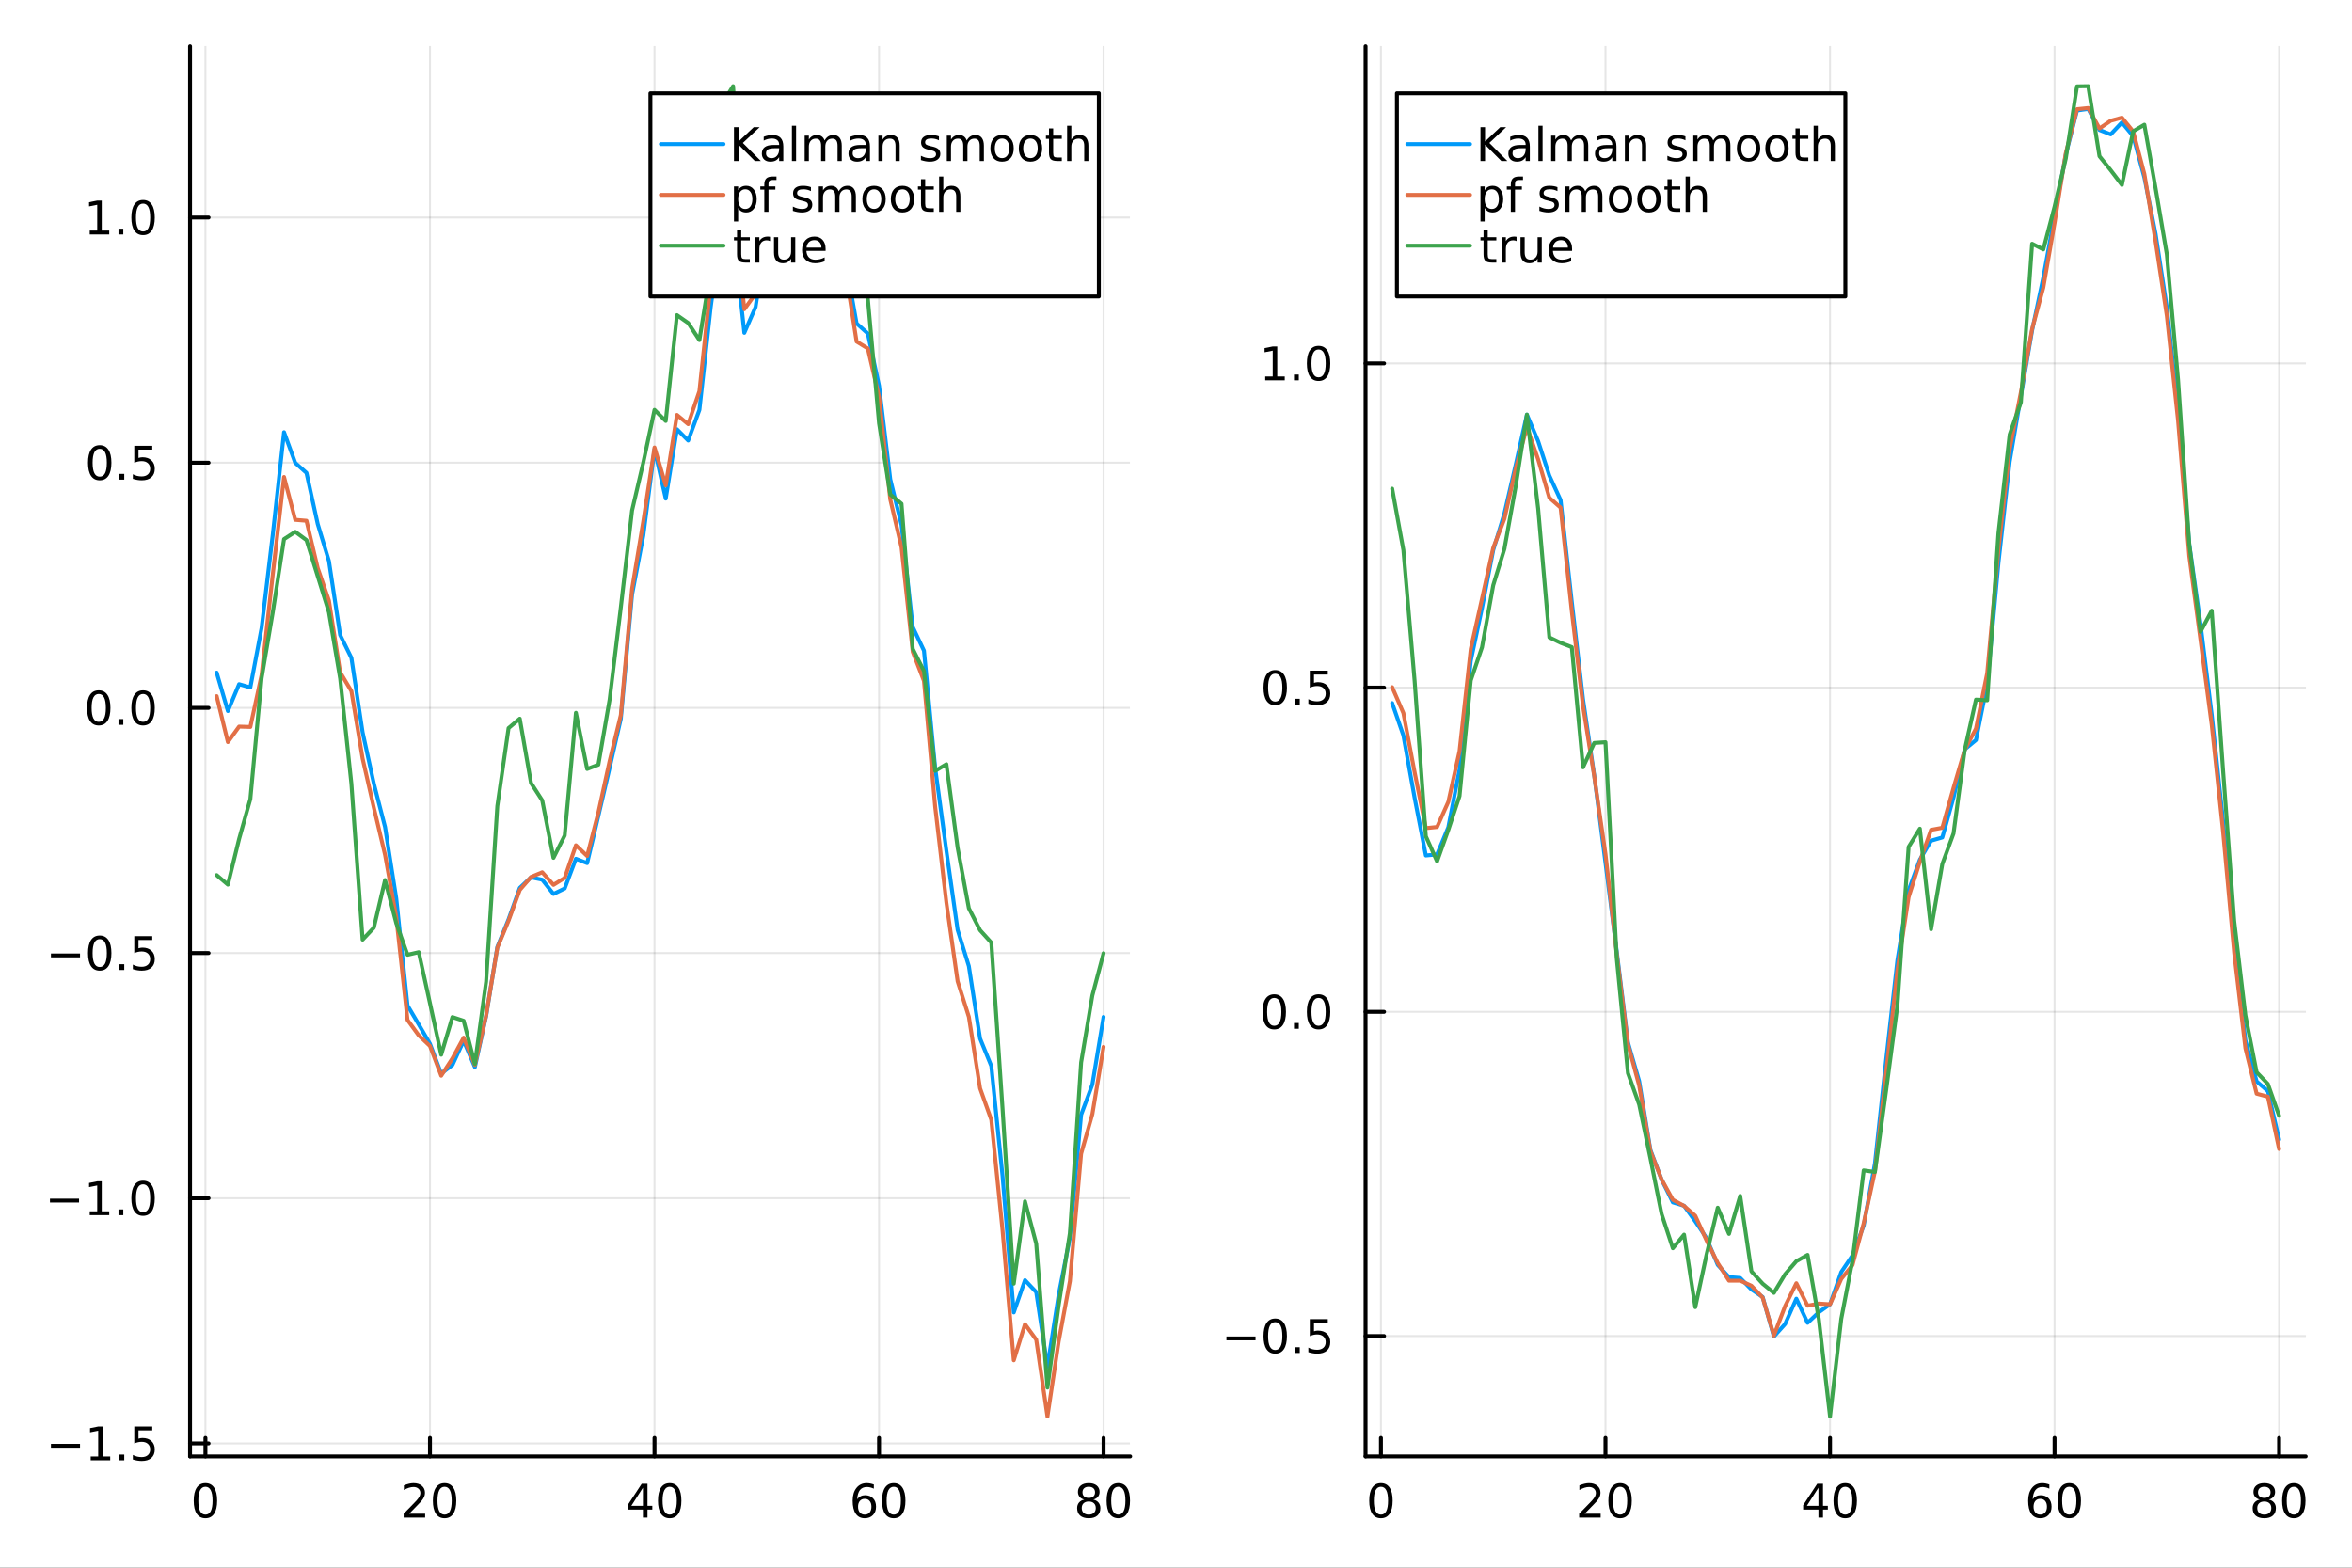 <?xml version="1.0" encoding="utf-8"?>
<svg xmlns="http://www.w3.org/2000/svg" xmlns:xlink="http://www.w3.org/1999/xlink" width="600" height="400" viewBox="0 0 2400 1600">
<rect x="0" y="0" width="2400" height="1600" fill="#333333" stroke="none"/>
<defs>
  <clipPath id="clip290">
    <rect x="0" y="0" width="2400" height="1600"/>
  </clipPath>
</defs>
<path clip-path="url(#clip290)" d="M0 1600 L2400 1600 L2400 0 L0 0  Z" fill="#ffffff" fill-rule="evenodd" fill-opacity="1"/>
<defs>
  <clipPath id="clip291">
    <rect x="480" y="0" width="1681" height="1600"/>
  </clipPath>
</defs>
<path clip-path="url(#clip290)" d="M193.936 1486.45 L1153.25 1486.45 L1153.25 47.244 L193.936 47.244  Z" fill="#ffffff" fill-rule="evenodd" fill-opacity="1"/>
<defs>
  <clipPath id="clip292">
    <rect x="193" y="47" width="960" height="1440"/>
  </clipPath>
</defs>
<polyline clip-path="url(#clip292)" style="stroke:#000000; stroke-linecap:round; stroke-linejoin:round; stroke-width:2; stroke-opacity:0.1; fill:none" points="209.631,1486.45 209.631,47.244 "/>
<polyline clip-path="url(#clip292)" style="stroke:#000000; stroke-linecap:round; stroke-linejoin:round; stroke-width:2; stroke-opacity:0.1; fill:none" points="438.749,1486.45 438.749,47.244 "/>
<polyline clip-path="url(#clip292)" style="stroke:#000000; stroke-linecap:round; stroke-linejoin:round; stroke-width:2; stroke-opacity:0.1; fill:none" points="667.867,1486.45 667.867,47.244 "/>
<polyline clip-path="url(#clip292)" style="stroke:#000000; stroke-linecap:round; stroke-linejoin:round; stroke-width:2; stroke-opacity:0.1; fill:none" points="896.985,1486.45 896.985,47.244 "/>
<polyline clip-path="url(#clip292)" style="stroke:#000000; stroke-linecap:round; stroke-linejoin:round; stroke-width:2; stroke-opacity:0.1; fill:none" points="1126.1,1486.45 1126.1,47.244 "/>
<polyline clip-path="url(#clip292)" style="stroke:#000000; stroke-linecap:round; stroke-linejoin:round; stroke-width:2; stroke-opacity:0.1; fill:none" points="193.936,1473.17 1153.25,1473.17 "/>
<polyline clip-path="url(#clip292)" style="stroke:#000000; stroke-linecap:round; stroke-linejoin:round; stroke-width:2; stroke-opacity:0.1; fill:none" points="193.936,1222.94 1153.25,1222.94 "/>
<polyline clip-path="url(#clip292)" style="stroke:#000000; stroke-linecap:round; stroke-linejoin:round; stroke-width:2; stroke-opacity:0.1; fill:none" points="193.936,972.705 1153.25,972.705 "/>
<polyline clip-path="url(#clip292)" style="stroke:#000000; stroke-linecap:round; stroke-linejoin:round; stroke-width:2; stroke-opacity:0.1; fill:none" points="193.936,722.474 1153.25,722.474 "/>
<polyline clip-path="url(#clip292)" style="stroke:#000000; stroke-linecap:round; stroke-linejoin:round; stroke-width:2; stroke-opacity:0.1; fill:none" points="193.936,472.244 1153.25,472.244 "/>
<polyline clip-path="url(#clip292)" style="stroke:#000000; stroke-linecap:round; stroke-linejoin:round; stroke-width:2; stroke-opacity:0.1; fill:none" points="193.936,222.013 1153.25,222.013 "/>
<polyline clip-path="url(#clip290)" style="stroke:#000000; stroke-linecap:round; stroke-linejoin:round; stroke-width:4; stroke-opacity:1; fill:none" points="193.936,1486.45 1153.25,1486.45 "/>
<polyline clip-path="url(#clip290)" style="stroke:#000000; stroke-linecap:round; stroke-linejoin:round; stroke-width:4; stroke-opacity:1; fill:none" points="209.631,1486.45 209.631,1467.55 "/>
<polyline clip-path="url(#clip290)" style="stroke:#000000; stroke-linecap:round; stroke-linejoin:round; stroke-width:4; stroke-opacity:1; fill:none" points="438.749,1486.45 438.749,1467.55 "/>
<polyline clip-path="url(#clip290)" style="stroke:#000000; stroke-linecap:round; stroke-linejoin:round; stroke-width:4; stroke-opacity:1; fill:none" points="667.867,1486.45 667.867,1467.55 "/>
<polyline clip-path="url(#clip290)" style="stroke:#000000; stroke-linecap:round; stroke-linejoin:round; stroke-width:4; stroke-opacity:1; fill:none" points="896.985,1486.45 896.985,1467.55 "/>
<polyline clip-path="url(#clip290)" style="stroke:#000000; stroke-linecap:round; stroke-linejoin:round; stroke-width:4; stroke-opacity:1; fill:none" points="1126.1,1486.45 1126.1,1467.55 "/>
<path clip-path="url(#clip290)" d="M209.631 1517.37 Q206.019 1517.37 204.191 1520.93 Q202.385 1524.47 202.385 1531.6 Q202.385 1538.71 204.191 1542.27 Q206.019 1545.82 209.631 1545.82 Q213.265 1545.82 215.07 1542.27 Q216.899 1538.71 216.899 1531.6 Q216.899 1524.47 215.07 1520.93 Q213.265 1517.37 209.631 1517.37 M209.631 1513.66 Q215.441 1513.66 218.496 1518.27 Q221.575 1522.85 221.575 1531.6 Q221.575 1540.33 218.496 1544.94 Q215.441 1549.52 209.631 1549.52 Q203.82 1549.52 200.742 1544.94 Q197.686 1540.33 197.686 1531.6 Q197.686 1522.85 200.742 1518.27 Q203.82 1513.66 209.631 1513.66 Z" fill="#000000" fill-rule="nonzero" fill-opacity="1" /><path clip-path="url(#clip290)" d="M417.522 1544.91 L433.841 1544.91 L433.841 1548.85 L411.897 1548.85 L411.897 1544.91 Q414.559 1542.16 419.142 1537.53 Q423.749 1532.88 424.929 1531.53 Q427.175 1529.01 428.054 1527.27 Q428.957 1525.51 428.957 1523.82 Q428.957 1521.07 427.013 1519.33 Q425.091 1517.6 421.99 1517.6 Q419.79 1517.6 417.337 1518.36 Q414.906 1519.13 412.128 1520.68 L412.128 1515.95 Q414.953 1514.82 417.406 1514.24 Q419.86 1513.66 421.897 1513.66 Q427.267 1513.66 430.462 1516.35 Q433.656 1519.03 433.656 1523.52 Q433.656 1525.65 432.846 1527.57 Q432.059 1529.47 429.952 1532.07 Q429.374 1532.74 426.272 1535.95 Q423.17 1539.15 417.522 1544.91 Z" fill="#000000" fill-rule="nonzero" fill-opacity="1" /><path clip-path="url(#clip290)" d="M453.656 1517.37 Q450.045 1517.37 448.216 1520.93 Q446.411 1524.47 446.411 1531.6 Q446.411 1538.71 448.216 1542.27 Q450.045 1545.82 453.656 1545.82 Q457.29 1545.82 459.096 1542.27 Q460.925 1538.71 460.925 1531.6 Q460.925 1524.47 459.096 1520.93 Q457.29 1517.37 453.656 1517.37 M453.656 1513.66 Q459.466 1513.66 462.522 1518.27 Q465.6 1522.85 465.6 1531.6 Q465.6 1540.33 462.522 1544.94 Q459.466 1549.52 453.656 1549.52 Q447.846 1549.52 444.767 1544.94 Q441.712 1540.33 441.712 1531.6 Q441.712 1522.85 444.767 1518.27 Q447.846 1513.66 453.656 1513.66 Z" fill="#000000" fill-rule="nonzero" fill-opacity="1" /><path clip-path="url(#clip290)" d="M656.038 1518.36 L644.233 1536.81 L656.038 1536.81 L656.038 1518.36 M654.811 1514.29 L660.691 1514.29 L660.691 1536.81 L665.621 1536.81 L665.621 1540.7 L660.691 1540.7 L660.691 1548.85 L656.038 1548.85 L656.038 1540.7 L640.436 1540.7 L640.436 1536.19 L654.811 1514.29 Z" fill="#000000" fill-rule="nonzero" fill-opacity="1" /><path clip-path="url(#clip290)" d="M683.353 1517.37 Q679.742 1517.37 677.913 1520.93 Q676.108 1524.47 676.108 1531.6 Q676.108 1538.71 677.913 1542.27 Q679.742 1545.82 683.353 1545.82 Q686.987 1545.82 688.793 1542.27 Q690.621 1538.71 690.621 1531.6 Q690.621 1524.47 688.793 1520.93 Q686.987 1517.37 683.353 1517.37 M683.353 1513.66 Q689.163 1513.66 692.219 1518.27 Q695.297 1522.85 695.297 1531.6 Q695.297 1540.33 692.219 1544.94 Q689.163 1549.52 683.353 1549.52 Q677.543 1549.52 674.464 1544.94 Q671.408 1540.33 671.408 1531.6 Q671.408 1522.85 674.464 1518.27 Q677.543 1513.66 683.353 1513.66 Z" fill="#000000" fill-rule="nonzero" fill-opacity="1" /><path clip-path="url(#clip290)" d="M882.39 1529.7 Q879.242 1529.7 877.39 1531.86 Q875.561 1534.01 875.561 1537.76 Q875.561 1541.49 877.39 1543.66 Q879.242 1545.82 882.39 1545.82 Q885.538 1545.82 887.367 1543.66 Q889.219 1541.49 889.219 1537.76 Q889.219 1534.01 887.367 1531.86 Q885.538 1529.7 882.39 1529.7 M891.672 1515.05 L891.672 1519.31 Q889.913 1518.48 888.108 1518.04 Q886.325 1517.6 884.566 1517.6 Q879.936 1517.6 877.483 1520.72 Q875.052 1523.85 874.705 1530.17 Q876.071 1528.15 878.131 1527.09 Q880.191 1526 882.668 1526 Q887.876 1526 890.885 1529.17 Q893.918 1532.32 893.918 1537.76 Q893.918 1543.08 890.77 1546.3 Q887.622 1549.52 882.39 1549.52 Q876.395 1549.52 873.224 1544.94 Q870.052 1540.33 870.052 1531.6 Q870.052 1523.41 873.941 1518.55 Q877.83 1513.66 884.381 1513.66 Q886.14 1513.66 887.923 1514.01 Q889.728 1514.36 891.672 1515.05 Z" fill="#000000" fill-rule="nonzero" fill-opacity="1" /><path clip-path="url(#clip290)" d="M911.973 1517.37 Q908.362 1517.37 906.534 1520.93 Q904.728 1524.47 904.728 1531.6 Q904.728 1538.71 906.534 1542.27 Q908.362 1545.82 911.973 1545.82 Q915.608 1545.82 917.413 1542.27 Q919.242 1538.71 919.242 1531.6 Q919.242 1524.47 917.413 1520.93 Q915.608 1517.37 911.973 1517.37 M911.973 1513.66 Q917.783 1513.66 920.839 1518.27 Q923.918 1522.85 923.918 1531.6 Q923.918 1540.33 920.839 1544.94 Q917.783 1549.52 911.973 1549.52 Q906.163 1549.52 903.084 1544.94 Q900.029 1540.33 900.029 1531.6 Q900.029 1522.85 903.084 1518.27 Q906.163 1513.66 911.973 1513.66 Z" fill="#000000" fill-rule="nonzero" fill-opacity="1" /><path clip-path="url(#clip290)" d="M1110.98 1532.44 Q1107.64 1532.44 1105.72 1534.22 Q1103.82 1536 1103.82 1539.13 Q1103.82 1542.25 1105.72 1544.03 Q1107.64 1545.82 1110.98 1545.82 Q1114.31 1545.82 1116.23 1544.03 Q1118.15 1542.23 1118.15 1539.13 Q1118.15 1536 1116.23 1534.22 Q1114.33 1532.44 1110.98 1532.44 M1106.3 1530.45 Q1103.29 1529.7 1101.6 1527.64 Q1099.93 1525.58 1099.93 1522.62 Q1099.93 1518.48 1102.87 1516.07 Q1105.84 1513.66 1110.98 1513.66 Q1116.14 1513.66 1119.08 1516.07 Q1122.02 1518.48 1122.02 1522.62 Q1122.02 1525.58 1120.33 1527.64 Q1118.66 1529.7 1115.67 1530.45 Q1119.05 1531.23 1120.93 1533.52 Q1122.83 1535.82 1122.83 1539.13 Q1122.83 1544.15 1119.75 1546.83 Q1116.69 1549.52 1110.98 1549.52 Q1105.26 1549.52 1102.18 1546.83 Q1099.12 1544.15 1099.12 1539.13 Q1099.12 1535.82 1101.02 1533.52 Q1102.92 1531.23 1106.3 1530.45 M1104.59 1523.06 Q1104.59 1525.75 1106.25 1527.25 Q1107.94 1528.76 1110.98 1528.76 Q1113.99 1528.76 1115.67 1527.25 Q1117.39 1525.75 1117.39 1523.06 Q1117.39 1520.38 1115.67 1518.87 Q1113.99 1517.37 1110.98 1517.37 Q1107.94 1517.37 1106.25 1518.87 Q1104.59 1520.38 1104.59 1523.06 Z" fill="#000000" fill-rule="nonzero" fill-opacity="1" /><path clip-path="url(#clip290)" d="M1141.14 1517.37 Q1137.53 1517.37 1135.7 1520.93 Q1133.89 1524.47 1133.89 1531.6 Q1133.89 1538.71 1135.7 1542.27 Q1137.53 1545.82 1141.14 1545.82 Q1144.77 1545.82 1146.58 1542.27 Q1148.41 1538.71 1148.41 1531.6 Q1148.41 1524.47 1146.58 1520.93 Q1144.77 1517.37 1141.14 1517.37 M1141.14 1513.66 Q1146.95 1513.66 1150 1518.27 Q1153.08 1522.85 1153.08 1531.6 Q1153.08 1540.33 1150 1544.94 Q1146.95 1549.52 1141.14 1549.52 Q1135.33 1549.52 1132.25 1544.94 Q1129.19 1540.33 1129.19 1531.6 Q1129.19 1522.85 1132.25 1518.27 Q1135.33 1513.66 1141.14 1513.66 Z" fill="#000000" fill-rule="nonzero" fill-opacity="1" /><polyline clip-path="url(#clip290)" style="stroke:#000000; stroke-linecap:round; stroke-linejoin:round; stroke-width:4; stroke-opacity:1; fill:none" points="193.936,1486.45 193.936,47.244 "/>
<polyline clip-path="url(#clip290)" style="stroke:#000000; stroke-linecap:round; stroke-linejoin:round; stroke-width:4; stroke-opacity:1; fill:none" points="193.936,1473.17 212.834,1473.17 "/>
<polyline clip-path="url(#clip290)" style="stroke:#000000; stroke-linecap:round; stroke-linejoin:round; stroke-width:4; stroke-opacity:1; fill:none" points="193.936,1222.94 212.834,1222.94 "/>
<polyline clip-path="url(#clip290)" style="stroke:#000000; stroke-linecap:round; stroke-linejoin:round; stroke-width:4; stroke-opacity:1; fill:none" points="193.936,972.705 212.834,972.705 "/>
<polyline clip-path="url(#clip290)" style="stroke:#000000; stroke-linecap:round; stroke-linejoin:round; stroke-width:4; stroke-opacity:1; fill:none" points="193.936,722.474 212.834,722.474 "/>
<polyline clip-path="url(#clip290)" style="stroke:#000000; stroke-linecap:round; stroke-linejoin:round; stroke-width:4; stroke-opacity:1; fill:none" points="193.936,472.244 212.834,472.244 "/>
<polyline clip-path="url(#clip290)" style="stroke:#000000; stroke-linecap:round; stroke-linejoin:round; stroke-width:4; stroke-opacity:1; fill:none" points="193.936,222.013 212.834,222.013 "/>
<path clip-path="url(#clip290)" d="M51.987 1473.62 L81.663 1473.62 L81.663 1477.55 L51.987 1477.55 L51.987 1473.62 Z" fill="#000000" fill-rule="nonzero" fill-opacity="1" /><path clip-path="url(#clip290)" d="M92.566 1486.51 L100.205 1486.51 L100.205 1460.15 L91.895 1461.81 L91.895 1457.55 L100.159 1455.89 L104.834 1455.89 L104.834 1486.51 L112.473 1486.51 L112.473 1490.45 L92.566 1490.45 L92.566 1486.51 Z" fill="#000000" fill-rule="nonzero" fill-opacity="1" /><path clip-path="url(#clip290)" d="M121.918 1484.57 L126.802 1484.57 L126.802 1490.45 L121.918 1490.45 L121.918 1484.57 Z" fill="#000000" fill-rule="nonzero" fill-opacity="1" /><path clip-path="url(#clip290)" d="M137.033 1455.89 L155.39 1455.89 L155.39 1459.82 L141.316 1459.82 L141.316 1468.29 Q142.334 1467.95 143.353 1467.78 Q144.371 1467.6 145.39 1467.6 Q151.177 1467.6 154.556 1470.77 Q157.936 1473.94 157.936 1479.36 Q157.936 1484.94 154.464 1488.04 Q150.992 1491.12 144.672 1491.12 Q142.496 1491.12 140.228 1490.75 Q137.982 1490.38 135.575 1489.64 L135.575 1484.94 Q137.658 1486.07 139.881 1486.63 Q142.103 1487.18 144.58 1487.18 Q148.584 1487.18 150.922 1485.08 Q153.26 1482.97 153.26 1479.36 Q153.26 1475.75 150.922 1473.64 Q148.584 1471.53 144.58 1471.53 Q142.705 1471.53 140.83 1471.95 Q138.978 1472.37 137.033 1473.25 L137.033 1455.89 Z" fill="#000000" fill-rule="nonzero" fill-opacity="1" /><path clip-path="url(#clip290)" d="M50.992 1223.39 L80.668 1223.39 L80.668 1227.32 L50.992 1227.32 L50.992 1223.39 Z" fill="#000000" fill-rule="nonzero" fill-opacity="1" /><path clip-path="url(#clip290)" d="M91.571 1236.28 L99.21 1236.28 L99.21 1209.91 L90.899 1211.58 L90.899 1207.32 L99.163 1205.66 L103.839 1205.66 L103.839 1236.28 L111.478 1236.28 L111.478 1240.22 L91.571 1240.22 L91.571 1236.28 Z" fill="#000000" fill-rule="nonzero" fill-opacity="1" /><path clip-path="url(#clip290)" d="M120.922 1234.34 L125.807 1234.34 L125.807 1240.22 L120.922 1240.22 L120.922 1234.34 Z" fill="#000000" fill-rule="nonzero" fill-opacity="1" /><path clip-path="url(#clip290)" d="M145.992 1208.73 Q142.381 1208.73 140.552 1212.3 Q138.746 1215.84 138.746 1222.97 Q138.746 1230.08 140.552 1233.64 Q142.381 1237.18 145.992 1237.18 Q149.626 1237.18 151.431 1233.64 Q153.26 1230.08 153.26 1222.97 Q153.26 1215.84 151.431 1212.3 Q149.626 1208.73 145.992 1208.73 M145.992 1205.03 Q151.802 1205.03 154.857 1209.64 Q157.936 1214.22 157.936 1222.97 Q157.936 1231.7 154.857 1236.3 Q151.802 1240.89 145.992 1240.89 Q140.181 1240.89 137.103 1236.3 Q134.047 1231.7 134.047 1222.97 Q134.047 1214.22 137.103 1209.64 Q140.181 1205.03 145.992 1205.03 Z" fill="#000000" fill-rule="nonzero" fill-opacity="1" /><path clip-path="url(#clip290)" d="M51.987 973.156 L81.663 973.156 L81.663 977.091 L51.987 977.091 L51.987 973.156 Z" fill="#000000" fill-rule="nonzero" fill-opacity="1" /><path clip-path="url(#clip290)" d="M101.756 958.504 Q98.145 958.504 96.316 962.068 Q94.51 965.61 94.51 972.74 Q94.51 979.846 96.316 983.411 Q98.145 986.953 101.756 986.953 Q105.39 986.953 107.196 983.411 Q109.024 979.846 109.024 972.74 Q109.024 965.61 107.196 962.068 Q105.39 958.504 101.756 958.504 M101.756 954.8 Q107.566 954.8 110.621 959.406 Q113.7 963.99 113.7 972.74 Q113.7 981.466 110.621 986.073 Q107.566 990.656 101.756 990.656 Q95.946 990.656 92.867 986.073 Q89.811 981.466 89.811 972.74 Q89.811 963.99 92.867 959.406 Q95.946 954.8 101.756 954.8 Z" fill="#000000" fill-rule="nonzero" fill-opacity="1" /><path clip-path="url(#clip290)" d="M121.918 984.105 L126.802 984.105 L126.802 989.985 L121.918 989.985 L121.918 984.105 Z" fill="#000000" fill-rule="nonzero" fill-opacity="1" /><path clip-path="url(#clip290)" d="M137.033 955.425 L155.39 955.425 L155.39 959.36 L141.316 959.36 L141.316 967.832 Q142.334 967.485 143.353 967.323 Q144.371 967.138 145.39 967.138 Q151.177 967.138 154.556 970.309 Q157.936 973.48 157.936 978.897 Q157.936 984.476 154.464 987.578 Q150.992 990.656 144.672 990.656 Q142.496 990.656 140.228 990.286 Q137.982 989.915 135.575 989.175 L135.575 984.476 Q137.658 985.61 139.881 986.166 Q142.103 986.721 144.58 986.721 Q148.584 986.721 150.922 984.615 Q153.26 982.508 153.26 978.897 Q153.26 975.286 150.922 973.179 Q148.584 971.073 144.58 971.073 Q142.705 971.073 140.83 971.49 Q138.978 971.906 137.033 972.786 L137.033 955.425 Z" fill="#000000" fill-rule="nonzero" fill-opacity="1" /><path clip-path="url(#clip290)" d="M100.76 708.273 Q97.149 708.273 95.321 711.838 Q93.515 715.38 93.515 722.509 Q93.515 729.616 95.321 733.18 Q97.149 736.722 100.76 736.722 Q104.395 736.722 106.2 733.18 Q108.029 729.616 108.029 722.509 Q108.029 715.38 106.2 711.838 Q104.395 708.273 100.76 708.273 M100.76 704.569 Q106.571 704.569 109.626 709.176 Q112.705 713.759 112.705 722.509 Q112.705 731.236 109.626 735.842 Q106.571 740.426 100.76 740.426 Q94.95 740.426 91.871 735.842 Q88.816 731.236 88.816 722.509 Q88.816 713.759 91.871 709.176 Q94.95 704.569 100.76 704.569 Z" fill="#000000" fill-rule="nonzero" fill-opacity="1" /><path clip-path="url(#clip290)" d="M120.922 733.875 L125.807 733.875 L125.807 739.754 L120.922 739.754 L120.922 733.875 Z" fill="#000000" fill-rule="nonzero" fill-opacity="1" /><path clip-path="url(#clip290)" d="M145.992 708.273 Q142.381 708.273 140.552 711.838 Q138.746 715.38 138.746 722.509 Q138.746 729.616 140.552 733.18 Q142.381 736.722 145.992 736.722 Q149.626 736.722 151.431 733.18 Q153.26 729.616 153.26 722.509 Q153.26 715.38 151.431 711.838 Q149.626 708.273 145.992 708.273 M145.992 704.569 Q151.802 704.569 154.857 709.176 Q157.936 713.759 157.936 722.509 Q157.936 731.236 154.857 735.842 Q151.802 740.426 145.992 740.426 Q140.181 740.426 137.103 735.842 Q134.047 731.236 134.047 722.509 Q134.047 713.759 137.103 709.176 Q140.181 704.569 145.992 704.569 Z" fill="#000000" fill-rule="nonzero" fill-opacity="1" /><path clip-path="url(#clip290)" d="M101.756 458.043 Q98.145 458.043 96.316 461.607 Q94.51 465.149 94.51 472.279 Q94.51 479.385 96.316 482.95 Q98.145 486.491 101.756 486.491 Q105.39 486.491 107.196 482.95 Q109.024 479.385 109.024 472.279 Q109.024 465.149 107.196 461.607 Q105.39 458.043 101.756 458.043 M101.756 454.339 Q107.566 454.339 110.621 458.945 Q113.7 463.529 113.7 472.279 Q113.7 481.005 110.621 485.612 Q107.566 490.195 101.756 490.195 Q95.946 490.195 92.867 485.612 Q89.811 481.005 89.811 472.279 Q89.811 463.529 92.867 458.945 Q95.946 454.339 101.756 454.339 Z" fill="#000000" fill-rule="nonzero" fill-opacity="1" /><path clip-path="url(#clip290)" d="M121.918 483.644 L126.802 483.644 L126.802 489.524 L121.918 489.524 L121.918 483.644 Z" fill="#000000" fill-rule="nonzero" fill-opacity="1" /><path clip-path="url(#clip290)" d="M137.033 454.964 L155.39 454.964 L155.39 458.899 L141.316 458.899 L141.316 467.371 Q142.334 467.024 143.353 466.862 Q144.371 466.677 145.39 466.677 Q151.177 466.677 154.556 469.848 Q157.936 473.019 157.936 478.436 Q157.936 484.015 154.464 487.116 Q150.992 490.195 144.672 490.195 Q142.496 490.195 140.228 489.825 Q137.982 489.454 135.575 488.714 L135.575 484.015 Q137.658 485.149 139.881 485.704 Q142.103 486.26 144.58 486.26 Q148.584 486.26 150.922 484.153 Q153.26 482.047 153.26 478.436 Q153.26 474.825 150.922 472.718 Q148.584 470.612 144.58 470.612 Q142.705 470.612 140.83 471.029 Q138.978 471.445 137.033 472.325 L137.033 454.964 Z" fill="#000000" fill-rule="nonzero" fill-opacity="1" /><path clip-path="url(#clip290)" d="M91.571 235.358 L99.21 235.358 L99.21 208.992 L90.899 210.659 L90.899 206.4 L99.163 204.733 L103.839 204.733 L103.839 235.358 L111.478 235.358 L111.478 239.293 L91.571 239.293 L91.571 235.358 Z" fill="#000000" fill-rule="nonzero" fill-opacity="1" /><path clip-path="url(#clip290)" d="M120.922 233.414 L125.807 233.414 L125.807 239.293 L120.922 239.293 L120.922 233.414 Z" fill="#000000" fill-rule="nonzero" fill-opacity="1" /><path clip-path="url(#clip290)" d="M145.992 207.812 Q142.381 207.812 140.552 211.377 Q138.746 214.918 138.746 222.048 Q138.746 229.154 140.552 232.719 Q142.381 236.261 145.992 236.261 Q149.626 236.261 151.431 232.719 Q153.26 229.154 153.26 222.048 Q153.26 214.918 151.431 211.377 Q149.626 207.812 145.992 207.812 M145.992 204.108 Q151.802 204.108 154.857 208.715 Q157.936 213.298 157.936 222.048 Q157.936 230.775 154.857 235.381 Q151.802 239.965 145.992 239.965 Q140.181 239.965 137.103 235.381 Q134.047 230.775 134.047 222.048 Q134.047 213.298 137.103 208.715 Q140.181 204.108 145.992 204.108 Z" fill="#000000" fill-rule="nonzero" fill-opacity="1" /><polyline clip-path="url(#clip292)" style="stroke:#009af9; stroke-linecap:round; stroke-linejoin:round; stroke-width:4; stroke-opacity:1; fill:none" points="221.086,686.463 232.542,725.682 243.998,698.267 255.454,701.601 266.91,640.994 278.366,545.375 289.822,441.097 301.278,472.434 312.734,482.636 324.19,534.746 335.646,572.582 347.101,648.105 358.557,671.418 370.013,747.42 381.469,799.716 392.925,844.03 404.381,917.006 415.837,1026.2 427.293,1045.59 438.749,1065.33 450.205,1095.77 461.661,1086.95 473.116,1062.22 484.572,1089.1 496.028,1037.07 507.484,966.482 518.94,938.246 530.396,906.18 541.852,895.459 553.308,897.841 564.764,912.367 576.22,906.779 587.675,876.459 599.131,880.921 610.587,832.745 622.043,783.751 633.499,733.593 644.955,606.854 656.411,546.642 667.867,458.471 679.323,508.895 690.779,438.119 702.235,449.6 713.69,418.293 725.146,313.96 736.602,228.186 748.058,233.23 759.514,339.666 770.97,313.373 782.426,239.514 793.882,269.066 805.338,269.551 816.794,228.991 828.25,241.372 839.705,245.822 851.161,291.608 862.617,265.865 874.073,330.107 885.529,340.355 896.985,393.775 908.441,489.185 919.897,535.604 931.353,639.922 942.809,664.112 954.264,783.85 965.72,868.382 977.176,949.061 988.632,986.061 1000.09,1059.94 1011.54,1087.96 1023,1200.24 1034.46,1339.48 1045.91,1306.57 1057.37,1318.73 1068.82,1394.89 1080.28,1321.46 1091.74,1263.21 1103.19,1137.79 1114.65,1106.85 1126.1,1037.87 "/>
<polyline clip-path="url(#clip292)" style="stroke:#e26f46; stroke-linecap:round; stroke-linejoin:round; stroke-width:4; stroke-opacity:1; fill:none" points="221.086,710.508 232.542,757.385 243.998,741.575 255.454,741.925 266.91,688.953 278.366,586.124 289.822,486.821 301.278,530.539 312.734,531.491 324.19,579.773 335.646,612.949 347.101,686.177 358.557,705.314 370.013,774.197 381.469,824.31 392.925,872.445 404.381,936.253 415.837,1040.99 427.293,1056.73 438.749,1067.53 450.205,1097.89 461.661,1080.2 473.116,1059.07 484.572,1086.98 496.028,1036.56 507.484,967.261 518.94,939.65 530.396,908.293 541.852,895.048 553.308,890.257 564.764,903.091 576.22,896.018 587.675,862.69 599.131,873.619 610.587,829.237 622.043,776.803 633.499,729.782 644.955,601.032 656.411,532.055 667.867,456.69 679.323,495.373 690.779,423.486 702.235,432.895 713.69,399.21 725.146,290.685 736.602,195.513 748.058,203.934 759.514,315.6 770.97,299.681 782.426,222.411 793.882,258.006 805.338,251.331 816.794,214.442 828.25,232.203 839.705,233.289 851.161,288.31 862.617,275.564 874.073,348.605 885.529,355.64 896.985,405.089 908.441,509.743 919.897,558.627 931.353,665.25 942.809,694.985 954.264,823.463 965.72,921.409 977.176,1001.55 988.632,1037.79 1000.09,1110.76 1011.54,1142.88 1023,1255.71 1034.46,1388.33 1045.91,1351.49 1057.37,1367.28 1068.82,1445.72 1080.28,1369.15 1091.74,1307.55 1103.19,1177.51 1114.65,1137.13 1126.1,1068.45 "/>
<polyline clip-path="url(#clip292)" style="stroke:#3da44d; stroke-linecap:round; stroke-linejoin:round; stroke-width:4; stroke-opacity:1; fill:none" points="221.086,893.171 232.542,902.871 243.998,856.221 255.454,815.539 266.91,692.469 278.366,624.79 289.822,550.219 301.278,542.783 312.734,551.214 324.19,588.05 335.646,624.936 347.101,692.575 358.557,799.79 370.013,959.009 381.469,946.841 392.925,898.204 404.381,942.305 415.837,974.479 427.293,971.818 438.749,1023.92 450.205,1076.46 461.661,1038.01 473.116,1041.8 484.572,1086.02 496.028,1001.8 507.484,822.657 518.94,743.11 530.396,733.47 541.852,799.138 553.308,816.893 564.764,875.512 576.22,852.702 587.675,727.514 599.131,784.835 610.587,780.459 622.043,714.127 633.499,619.844 644.955,521.038 656.411,472.138 667.867,418.312 679.323,429.659 690.779,321.623 702.235,329.617 713.69,347.076 725.146,276.204 736.602,106.522 748.058,87.976 759.514,258.573 770.97,164.354 782.426,148.719 793.882,178.606 805.338,145.772 816.794,103.907 828.25,159.849 839.705,168.543 851.161,153.343 862.617,156.08 874.073,276.733 885.529,304.569 896.985,432.073 908.441,504.667 919.897,514.129 931.353,662.277 942.809,684.917 954.264,786.781 965.72,779.98 977.176,865.231 988.632,926.949 1000.09,949.408 1011.54,962.022 1023,1131.44 1034.46,1310.12 1045.91,1226.12 1057.37,1269.29 1068.82,1416.18 1080.28,1332.2 1091.74,1258.31 1103.19,1084.38 1114.65,1016.05 1126.1,972.89 "/>
<path clip-path="url(#clip290)" d="M663.68 302.578 L1121.28 302.578 L1121.28 95.218 L663.68 95.218  Z" fill="#ffffff" fill-rule="evenodd" fill-opacity="1"/>
<polyline clip-path="url(#clip290)" style="stroke:#000000; stroke-linecap:round; stroke-linejoin:round; stroke-width:4; stroke-opacity:1; fill:none" points="663.68,302.578 1121.28,302.578 1121.28,95.218 663.68,95.218 663.68,302.578 "/>
<polyline clip-path="url(#clip290)" style="stroke:#009af9; stroke-linecap:round; stroke-linejoin:round; stroke-width:4; stroke-opacity:1; fill:none" points="674.339,147.058 738.293,147.058 "/>
<path clip-path="url(#clip290)" d="M748.953 129.778 L753.628 129.778 L753.628 144.384 L769.138 129.778 L775.156 129.778 L758.003 145.889 L776.383 164.338 L770.226 164.338 L753.628 147.694 L753.628 164.338 L748.953 164.338 L748.953 129.778 Z" fill="#000000" fill-rule="nonzero" fill-opacity="1" /><path clip-path="url(#clip290)" d="M790.804 151.305 Q785.642 151.305 783.651 152.486 Q781.661 153.666 781.661 156.514 Q781.661 158.782 783.142 160.125 Q784.647 161.444 787.216 161.444 Q790.758 161.444 792.887 158.944 Q795.04 156.421 795.04 152.254 L795.04 151.305 L790.804 151.305 M799.299 149.546 L799.299 164.338 L795.04 164.338 L795.04 160.402 Q793.582 162.763 791.406 163.898 Q789.23 165.009 786.082 165.009 Q782.1 165.009 779.739 162.787 Q777.401 160.541 777.401 156.791 Q777.401 152.416 780.318 150.194 Q783.258 147.972 789.068 147.972 L795.04 147.972 L795.04 147.555 Q795.04 144.615 793.096 143.018 Q791.175 141.398 787.679 141.398 Q785.457 141.398 783.35 141.93 Q781.244 142.463 779.3 143.527 L779.3 139.592 Q781.638 138.69 783.837 138.25 Q786.036 137.787 788.119 137.787 Q793.744 137.787 796.522 140.703 Q799.299 143.62 799.299 149.546 Z" fill="#000000" fill-rule="nonzero" fill-opacity="1" /><path clip-path="url(#clip290)" d="M808.073 128.319 L812.332 128.319 L812.332 164.338 L808.073 164.338 L808.073 128.319 Z" fill="#000000" fill-rule="nonzero" fill-opacity="1" /><path clip-path="url(#clip290)" d="M841.429 143.389 Q843.026 140.518 845.248 139.153 Q847.471 137.787 850.48 137.787 Q854.531 137.787 856.73 140.634 Q858.929 143.458 858.929 148.689 L858.929 164.338 L854.646 164.338 L854.646 148.828 Q854.646 145.102 853.327 143.296 Q852.008 141.49 849.299 141.49 Q845.989 141.49 844.068 143.69 Q842.146 145.889 842.146 149.685 L842.146 164.338 L837.864 164.338 L837.864 148.828 Q837.864 145.078 836.545 143.296 Q835.225 141.49 832.471 141.49 Q829.207 141.49 827.285 143.713 Q825.364 145.912 825.364 149.685 L825.364 164.338 L821.082 164.338 L821.082 138.412 L825.364 138.412 L825.364 142.44 Q826.822 140.055 828.86 138.921 Q830.897 137.787 833.697 137.787 Q836.521 137.787 838.489 139.222 Q840.48 140.657 841.429 143.389 Z" fill="#000000" fill-rule="nonzero" fill-opacity="1" /><path clip-path="url(#clip290)" d="M879.206 151.305 Q874.044 151.305 872.054 152.486 Q870.063 153.666 870.063 156.514 Q870.063 158.782 871.544 160.125 Q873.049 161.444 875.619 161.444 Q879.16 161.444 881.29 158.944 Q883.443 156.421 883.443 152.254 L883.443 151.305 L879.206 151.305 M887.702 149.546 L887.702 164.338 L883.443 164.338 L883.443 160.402 Q881.984 162.763 879.808 163.898 Q877.632 165.009 874.484 165.009 Q870.503 165.009 868.142 162.787 Q865.804 160.541 865.804 156.791 Q865.804 152.416 868.72 150.194 Q871.66 147.972 877.47 147.972 L883.443 147.972 L883.443 147.555 Q883.443 144.615 881.498 143.018 Q879.577 141.398 876.081 141.398 Q873.859 141.398 871.753 141.93 Q869.646 142.463 867.702 143.527 L867.702 139.592 Q870.04 138.69 872.239 138.25 Q874.438 137.787 876.521 137.787 Q882.146 137.787 884.924 140.703 Q887.702 143.62 887.702 149.546 Z" fill="#000000" fill-rule="nonzero" fill-opacity="1" /><path clip-path="url(#clip290)" d="M918.026 148.689 L918.026 164.338 L913.766 164.338 L913.766 148.828 Q913.766 145.148 912.331 143.319 Q910.896 141.49 908.026 141.49 Q904.577 141.49 902.586 143.69 Q900.595 145.889 900.595 149.685 L900.595 164.338 L896.313 164.338 L896.313 138.412 L900.595 138.412 L900.595 142.44 Q902.123 140.102 904.183 138.944 Q906.266 137.787 908.975 137.787 Q913.442 137.787 915.734 140.565 Q918.026 143.319 918.026 148.689 Z" fill="#000000" fill-rule="nonzero" fill-opacity="1" /><path clip-path="url(#clip290)" d="M958.118 139.176 L958.118 143.203 Q956.313 142.277 954.368 141.815 Q952.424 141.352 950.34 141.352 Q947.169 141.352 945.572 142.324 Q943.998 143.296 943.998 145.24 Q943.998 146.722 945.132 147.578 Q946.266 148.412 949.692 149.176 L951.151 149.5 Q955.688 150.472 957.586 152.254 Q959.507 154.014 959.507 157.185 Q959.507 160.796 956.637 162.902 Q953.789 165.009 948.789 165.009 Q946.706 165.009 944.438 164.592 Q942.192 164.199 939.692 163.388 L939.692 158.99 Q942.053 160.217 944.345 160.842 Q946.637 161.444 948.882 161.444 Q951.891 161.444 953.512 160.426 Q955.132 159.384 955.132 157.509 Q955.132 155.773 953.951 154.847 Q952.794 153.921 948.836 153.064 L947.354 152.717 Q943.396 151.884 941.637 150.171 Q939.877 148.435 939.877 145.426 Q939.877 141.768 942.47 139.778 Q945.063 137.787 949.831 137.787 Q952.192 137.787 954.275 138.134 Q956.359 138.481 958.118 139.176 Z" fill="#000000" fill-rule="nonzero" fill-opacity="1" /><path clip-path="url(#clip290)" d="M986.474 143.389 Q988.072 140.518 990.294 139.153 Q992.516 137.787 995.525 137.787 Q999.576 137.787 1001.78 140.634 Q1003.97 143.458 1003.97 148.689 L1003.97 164.338 L999.692 164.338 L999.692 148.828 Q999.692 145.102 998.372 143.296 Q997.053 141.49 994.345 141.49 Q991.035 141.49 989.113 143.69 Q987.192 145.889 987.192 149.685 L987.192 164.338 L982.91 164.338 L982.91 148.828 Q982.91 145.078 981.59 143.296 Q980.271 141.49 977.516 141.49 Q974.252 141.49 972.331 143.713 Q970.41 145.912 970.41 149.685 L970.41 164.338 L966.127 164.338 L966.127 138.412 L970.41 138.412 L970.41 142.44 Q971.868 140.055 973.905 138.921 Q975.942 137.787 978.743 137.787 Q981.567 137.787 983.535 139.222 Q985.525 140.657 986.474 143.389 Z" fill="#000000" fill-rule="nonzero" fill-opacity="1" /><path clip-path="url(#clip290)" d="M1022.52 141.398 Q1019.09 141.398 1017.1 144.083 Q1015.11 146.745 1015.11 151.398 Q1015.11 156.051 1017.08 158.736 Q1019.07 161.398 1022.52 161.398 Q1025.92 161.398 1027.91 158.713 Q1029.9 156.027 1029.9 151.398 Q1029.9 146.791 1027.91 144.106 Q1025.92 141.398 1022.52 141.398 M1022.52 137.787 Q1028.07 137.787 1031.24 141.398 Q1034.41 145.009 1034.41 151.398 Q1034.41 157.764 1031.24 161.398 Q1028.07 165.009 1022.52 165.009 Q1016.94 165.009 1013.77 161.398 Q1010.62 157.764 1010.62 151.398 Q1010.62 145.009 1013.77 141.398 Q1016.94 137.787 1022.52 137.787 Z" fill="#000000" fill-rule="nonzero" fill-opacity="1" /><path clip-path="url(#clip290)" d="M1051.52 141.398 Q1048.09 141.398 1046.1 144.083 Q1044.11 146.745 1044.11 151.398 Q1044.11 156.051 1046.08 158.736 Q1048.07 161.398 1051.52 161.398 Q1054.92 161.398 1056.91 158.713 Q1058.9 156.027 1058.9 151.398 Q1058.9 146.791 1056.91 144.106 Q1054.92 141.398 1051.52 141.398 M1051.52 137.787 Q1057.08 137.787 1060.25 141.398 Q1063.42 145.009 1063.42 151.398 Q1063.42 157.764 1060.25 161.398 Q1057.08 165.009 1051.52 165.009 Q1045.94 165.009 1042.77 161.398 Q1039.62 157.764 1039.62 151.398 Q1039.62 145.009 1042.77 141.398 Q1045.94 137.787 1051.52 137.787 Z" fill="#000000" fill-rule="nonzero" fill-opacity="1" /><path clip-path="url(#clip290)" d="M1074.69 131.051 L1074.69 138.412 L1083.46 138.412 L1083.46 141.722 L1074.69 141.722 L1074.69 155.796 Q1074.69 158.967 1075.55 159.87 Q1076.43 160.773 1079.09 160.773 L1083.46 160.773 L1083.46 164.338 L1079.09 164.338 Q1074.16 164.338 1072.28 162.509 Q1070.41 160.657 1070.41 155.796 L1070.41 141.722 L1067.28 141.722 L1067.28 138.412 L1070.41 138.412 L1070.41 131.051 L1074.69 131.051 Z" fill="#000000" fill-rule="nonzero" fill-opacity="1" /><path clip-path="url(#clip290)" d="M1110.62 148.689 L1110.62 164.338 L1106.36 164.338 L1106.36 148.828 Q1106.36 145.148 1104.92 143.319 Q1103.49 141.49 1100.62 141.49 Q1097.17 141.49 1095.18 143.69 Q1093.19 145.889 1093.19 149.685 L1093.19 164.338 L1088.9 164.338 L1088.9 128.319 L1093.19 128.319 L1093.19 142.44 Q1094.71 140.102 1096.77 138.944 Q1098.86 137.787 1101.57 137.787 Q1106.03 137.787 1108.33 140.565 Q1110.62 143.319 1110.62 148.689 Z" fill="#000000" fill-rule="nonzero" fill-opacity="1" /><polyline clip-path="url(#clip290)" style="stroke:#e26f46; stroke-linecap:round; stroke-linejoin:round; stroke-width:4; stroke-opacity:1; fill:none" points="674.339,198.898 738.293,198.898 "/>
<path clip-path="url(#clip290)" d="M753.235 212.289 L753.235 226.039 L748.953 226.039 L748.953 190.252 L753.235 190.252 L753.235 194.187 Q754.577 191.872 756.615 190.761 Q758.675 189.627 761.522 189.627 Q766.244 189.627 769.184 193.377 Q772.147 197.127 772.147 203.238 Q772.147 209.349 769.184 213.099 Q766.244 216.849 761.522 216.849 Q758.675 216.849 756.615 215.738 Q754.577 214.603 753.235 212.289 M767.726 203.238 Q767.726 198.539 765.781 195.877 Q763.86 193.192 760.48 193.192 Q757.101 193.192 755.156 195.877 Q753.235 198.539 753.235 203.238 Q753.235 207.937 755.156 210.622 Q757.101 213.284 760.48 213.284 Q763.86 213.284 765.781 210.622 Q767.726 207.937 767.726 203.238 Z" fill="#000000" fill-rule="nonzero" fill-opacity="1" /><path clip-path="url(#clip290)" d="M792.332 180.159 L792.332 183.701 L788.258 183.701 Q785.966 183.701 785.063 184.627 Q784.184 185.553 784.184 187.96 L784.184 190.252 L791.198 190.252 L791.198 193.562 L784.184 193.562 L784.184 216.178 L779.901 216.178 L779.901 193.562 L775.827 193.562 L775.827 190.252 L779.901 190.252 L779.901 188.446 Q779.901 184.118 781.915 182.15 Q783.929 180.159 788.304 180.159 L792.332 180.159 Z" fill="#000000" fill-rule="nonzero" fill-opacity="1" /><path clip-path="url(#clip290)" d="M827.494 191.016 L827.494 195.043 Q825.688 194.117 823.744 193.655 Q821.799 193.192 819.716 193.192 Q816.545 193.192 814.948 194.164 Q813.373 195.136 813.373 197.08 Q813.373 198.562 814.508 199.418 Q815.642 200.252 819.068 201.016 L820.526 201.34 Q825.063 202.312 826.961 204.094 Q828.883 205.854 828.883 209.025 Q828.883 212.636 826.012 214.742 Q823.165 216.849 818.165 216.849 Q816.082 216.849 813.813 216.432 Q811.568 216.039 809.068 215.228 L809.068 210.83 Q811.429 212.057 813.721 212.682 Q816.012 213.284 818.258 213.284 Q821.267 213.284 822.887 212.266 Q824.508 211.224 824.508 209.349 Q824.508 207.613 823.327 206.687 Q822.17 205.761 818.211 204.904 L816.73 204.557 Q812.772 203.724 811.012 202.011 Q809.253 200.275 809.253 197.266 Q809.253 193.608 811.846 191.618 Q814.438 189.627 819.207 189.627 Q821.568 189.627 823.651 189.974 Q825.735 190.321 827.494 191.016 Z" fill="#000000" fill-rule="nonzero" fill-opacity="1" /><path clip-path="url(#clip290)" d="M855.85 195.229 Q857.447 192.358 859.67 190.993 Q861.892 189.627 864.901 189.627 Q868.952 189.627 871.151 192.474 Q873.35 195.298 873.35 200.529 L873.35 216.178 L869.068 216.178 L869.068 200.668 Q869.068 196.942 867.748 195.136 Q866.429 193.33 863.72 193.33 Q860.41 193.33 858.489 195.53 Q856.568 197.729 856.568 201.525 L856.568 216.178 L852.285 216.178 L852.285 200.668 Q852.285 196.918 850.966 195.136 Q849.646 193.33 846.892 193.33 Q843.628 193.33 841.707 195.553 Q839.785 197.752 839.785 201.525 L839.785 216.178 L835.503 216.178 L835.503 190.252 L839.785 190.252 L839.785 194.28 Q841.244 191.895 843.281 190.761 Q845.318 189.627 848.119 189.627 Q850.943 189.627 852.91 191.062 Q854.901 192.497 855.85 195.229 Z" fill="#000000" fill-rule="nonzero" fill-opacity="1" /><path clip-path="url(#clip290)" d="M891.892 193.238 Q888.466 193.238 886.475 195.923 Q884.484 198.585 884.484 203.238 Q884.484 207.891 886.452 210.576 Q888.443 213.238 891.892 213.238 Q895.294 213.238 897.285 210.553 Q899.276 207.867 899.276 203.238 Q899.276 198.631 897.285 195.946 Q895.294 193.238 891.892 193.238 M891.892 189.627 Q897.447 189.627 900.618 193.238 Q903.79 196.849 903.79 203.238 Q903.79 209.604 900.618 213.238 Q897.447 216.849 891.892 216.849 Q886.313 216.849 883.142 213.238 Q879.993 209.604 879.993 203.238 Q879.993 196.849 883.142 193.238 Q886.313 189.627 891.892 189.627 Z" fill="#000000" fill-rule="nonzero" fill-opacity="1" /><path clip-path="url(#clip290)" d="M920.896 193.238 Q917.47 193.238 915.479 195.923 Q913.489 198.585 913.489 203.238 Q913.489 207.891 915.456 210.576 Q917.447 213.238 920.896 213.238 Q924.299 213.238 926.29 210.553 Q928.28 207.867 928.28 203.238 Q928.28 198.631 926.29 195.946 Q924.299 193.238 920.896 193.238 M920.896 189.627 Q926.452 189.627 929.623 193.238 Q932.794 196.849 932.794 203.238 Q932.794 209.604 929.623 213.238 Q926.452 216.849 920.896 216.849 Q915.317 216.849 912.146 213.238 Q908.998 209.604 908.998 203.238 Q908.998 196.849 912.146 193.238 Q915.317 189.627 920.896 189.627 Z" fill="#000000" fill-rule="nonzero" fill-opacity="1" /><path clip-path="url(#clip290)" d="M944.067 182.891 L944.067 190.252 L952.84 190.252 L952.84 193.562 L944.067 193.562 L944.067 207.636 Q944.067 210.807 944.924 211.71 Q945.803 212.613 948.465 212.613 L952.84 212.613 L952.84 216.178 L948.465 216.178 Q943.535 216.178 941.66 214.349 Q939.785 212.497 939.785 207.636 L939.785 193.562 L936.66 193.562 L936.66 190.252 L939.785 190.252 L939.785 182.891 L944.067 182.891 Z" fill="#000000" fill-rule="nonzero" fill-opacity="1" /><path clip-path="url(#clip290)" d="M979.993 200.529 L979.993 216.178 L975.734 216.178 L975.734 200.668 Q975.734 196.988 974.299 195.159 Q972.863 193.33 969.993 193.33 Q966.544 193.33 964.553 195.53 Q962.562 197.729 962.562 201.525 L962.562 216.178 L958.28 216.178 L958.28 180.159 L962.562 180.159 L962.562 194.28 Q964.09 191.942 966.15 190.784 Q968.234 189.627 970.942 189.627 Q975.41 189.627 977.701 192.405 Q979.993 195.159 979.993 200.529 Z" fill="#000000" fill-rule="nonzero" fill-opacity="1" /><polyline clip-path="url(#clip290)" style="stroke:#3da44d; stroke-linecap:round; stroke-linejoin:round; stroke-width:4; stroke-opacity:1; fill:none" points="674.339,250.738 738.293,250.738 "/>
<path clip-path="url(#clip290)" d="M756.36 234.731 L756.36 242.092 L765.133 242.092 L765.133 245.402 L756.36 245.402 L756.36 259.476 Q756.36 262.647 757.216 263.55 Q758.096 264.453 760.758 264.453 L765.133 264.453 L765.133 268.018 L760.758 268.018 Q755.827 268.018 753.952 266.189 Q752.078 264.337 752.078 259.476 L752.078 245.402 L748.953 245.402 L748.953 242.092 L752.078 242.092 L752.078 234.731 L756.36 234.731 Z" fill="#000000" fill-rule="nonzero" fill-opacity="1" /><path clip-path="url(#clip290)" d="M785.758 246.073 Q785.04 245.657 784.184 245.471 Q783.35 245.263 782.332 245.263 Q778.721 245.263 776.776 247.624 Q774.855 249.962 774.855 254.36 L774.855 268.018 L770.573 268.018 L770.573 242.092 L774.855 242.092 L774.855 246.12 Q776.198 243.758 778.351 242.624 Q780.503 241.467 783.582 241.467 Q784.022 241.467 784.554 241.536 Q785.087 241.583 785.735 241.698 L785.758 246.073 Z" fill="#000000" fill-rule="nonzero" fill-opacity="1" /><path clip-path="url(#clip290)" d="M789.786 257.786 L789.786 242.092 L794.045 242.092 L794.045 257.624 Q794.045 261.305 795.48 263.156 Q796.915 264.985 799.786 264.985 Q803.235 264.985 805.225 262.786 Q807.239 260.587 807.239 256.791 L807.239 242.092 L811.498 242.092 L811.498 268.018 L807.239 268.018 L807.239 264.036 Q805.688 266.397 803.628 267.555 Q801.591 268.689 798.883 268.689 Q794.415 268.689 792.1 265.911 Q789.786 263.133 789.786 257.786 M800.503 241.467 L800.503 241.467 Z" fill="#000000" fill-rule="nonzero" fill-opacity="1" /><path clip-path="url(#clip290)" d="M842.447 253.99 L842.447 256.073 L822.864 256.073 Q823.142 260.471 825.503 262.786 Q827.887 265.078 832.123 265.078 Q834.577 265.078 836.869 264.476 Q839.184 263.874 841.452 262.67 L841.452 266.698 Q839.16 267.67 836.753 268.18 Q834.346 268.689 831.869 268.689 Q825.665 268.689 822.031 265.078 Q818.42 261.467 818.42 255.309 Q818.42 248.944 821.846 245.217 Q825.295 241.467 831.128 241.467 Q836.359 241.467 839.392 244.846 Q842.447 248.203 842.447 253.99 M838.188 252.74 Q838.142 249.245 836.221 247.161 Q834.322 245.078 831.174 245.078 Q827.61 245.078 825.457 247.092 Q823.327 249.106 823.003 252.763 L838.188 252.74 Z" fill="#000000" fill-rule="nonzero" fill-opacity="1" /><path clip-path="url(#clip290)" d="M1393.44 1486.45 L2352.76 1486.45 L2352.76 47.244 L1393.44 47.244  Z" fill="#ffffff" fill-rule="evenodd" fill-opacity="1"/>
<defs>
  <clipPath id="clip293">
    <rect x="1393" y="47" width="960" height="1440"/>
  </clipPath>
</defs>
<polyline clip-path="url(#clip293)" style="stroke:#000000; stroke-linecap:round; stroke-linejoin:round; stroke-width:2; stroke-opacity:0.1; fill:none" points="1409.13,1486.45 1409.13,47.244 "/>
<polyline clip-path="url(#clip293)" style="stroke:#000000; stroke-linecap:round; stroke-linejoin:round; stroke-width:2; stroke-opacity:0.1; fill:none" points="1638.25,1486.45 1638.25,47.244 "/>
<polyline clip-path="url(#clip293)" style="stroke:#000000; stroke-linecap:round; stroke-linejoin:round; stroke-width:2; stroke-opacity:0.1; fill:none" points="1867.37,1486.45 1867.37,47.244 "/>
<polyline clip-path="url(#clip293)" style="stroke:#000000; stroke-linecap:round; stroke-linejoin:round; stroke-width:2; stroke-opacity:0.1; fill:none" points="2096.49,1486.45 2096.49,47.244 "/>
<polyline clip-path="url(#clip293)" style="stroke:#000000; stroke-linecap:round; stroke-linejoin:round; stroke-width:2; stroke-opacity:0.1; fill:none" points="2325.61,1486.45 2325.61,47.244 "/>
<polyline clip-path="url(#clip293)" style="stroke:#000000; stroke-linecap:round; stroke-linejoin:round; stroke-width:2; stroke-opacity:0.1; fill:none" points="1393.44,1363.58 2352.76,1363.58 "/>
<polyline clip-path="url(#clip293)" style="stroke:#000000; stroke-linecap:round; stroke-linejoin:round; stroke-width:2; stroke-opacity:0.1; fill:none" points="1393.44,1032.68 2352.76,1032.68 "/>
<polyline clip-path="url(#clip293)" style="stroke:#000000; stroke-linecap:round; stroke-linejoin:round; stroke-width:2; stroke-opacity:0.1; fill:none" points="1393.44,701.783 2352.76,701.783 "/>
<polyline clip-path="url(#clip293)" style="stroke:#000000; stroke-linecap:round; stroke-linejoin:round; stroke-width:2; stroke-opacity:0.1; fill:none" points="1393.44,370.883 2352.76,370.883 "/>
<polyline clip-path="url(#clip290)" style="stroke:#000000; stroke-linecap:round; stroke-linejoin:round; stroke-width:4; stroke-opacity:1; fill:none" points="1393.44,1486.45 2352.76,1486.45 "/>
<polyline clip-path="url(#clip290)" style="stroke:#000000; stroke-linecap:round; stroke-linejoin:round; stroke-width:4; stroke-opacity:1; fill:none" points="1409.13,1486.45 1409.13,1467.55 "/>
<polyline clip-path="url(#clip290)" style="stroke:#000000; stroke-linecap:round; stroke-linejoin:round; stroke-width:4; stroke-opacity:1; fill:none" points="1638.25,1486.45 1638.25,1467.55 "/>
<polyline clip-path="url(#clip290)" style="stroke:#000000; stroke-linecap:round; stroke-linejoin:round; stroke-width:4; stroke-opacity:1; fill:none" points="1867.37,1486.45 1867.37,1467.55 "/>
<polyline clip-path="url(#clip290)" style="stroke:#000000; stroke-linecap:round; stroke-linejoin:round; stroke-width:4; stroke-opacity:1; fill:none" points="2096.49,1486.45 2096.49,1467.55 "/>
<polyline clip-path="url(#clip290)" style="stroke:#000000; stroke-linecap:round; stroke-linejoin:round; stroke-width:4; stroke-opacity:1; fill:none" points="2325.61,1486.45 2325.61,1467.55 "/>
<path clip-path="url(#clip290)" d="M1409.13 1517.37 Q1405.52 1517.37 1403.69 1520.93 Q1401.89 1524.47 1401.89 1531.6 Q1401.89 1538.71 1403.69 1542.27 Q1405.52 1545.82 1409.13 1545.82 Q1412.77 1545.82 1414.57 1542.27 Q1416.4 1538.71 1416.4 1531.6 Q1416.4 1524.47 1414.57 1520.93 Q1412.77 1517.37 1409.13 1517.37 M1409.13 1513.66 Q1414.94 1513.66 1418 1518.27 Q1421.08 1522.85 1421.08 1531.6 Q1421.08 1540.33 1418 1544.94 Q1414.94 1549.52 1409.13 1549.52 Q1403.32 1549.52 1400.24 1544.94 Q1397.19 1540.33 1397.19 1531.6 Q1397.19 1522.85 1400.24 1518.27 Q1403.32 1513.66 1409.13 1513.66 Z" fill="#000000" fill-rule="nonzero" fill-opacity="1" /><path clip-path="url(#clip290)" d="M1617.02 1544.91 L1633.34 1544.91 L1633.34 1548.85 L1611.4 1548.85 L1611.4 1544.91 Q1614.06 1542.16 1618.64 1537.53 Q1623.25 1532.88 1624.43 1531.53 Q1626.68 1529.01 1627.56 1527.27 Q1628.46 1525.51 1628.46 1523.82 Q1628.46 1521.07 1626.51 1519.33 Q1624.59 1517.6 1621.49 1517.6 Q1619.29 1517.6 1616.84 1518.36 Q1614.41 1519.13 1611.63 1520.68 L1611.63 1515.95 Q1614.45 1514.82 1616.91 1514.24 Q1619.36 1513.66 1621.4 1513.66 Q1626.77 1513.66 1629.96 1516.35 Q1633.16 1519.03 1633.16 1523.52 Q1633.16 1525.65 1632.35 1527.57 Q1631.56 1529.47 1629.45 1532.07 Q1628.88 1532.74 1625.77 1535.95 Q1622.67 1539.15 1617.02 1544.91 Z" fill="#000000" fill-rule="nonzero" fill-opacity="1" /><path clip-path="url(#clip290)" d="M1653.16 1517.37 Q1649.55 1517.37 1647.72 1520.93 Q1645.91 1524.47 1645.91 1531.6 Q1645.91 1538.71 1647.72 1542.27 Q1649.55 1545.82 1653.16 1545.82 Q1656.79 1545.82 1658.6 1542.27 Q1660.43 1538.71 1660.43 1531.6 Q1660.43 1524.47 1658.6 1520.93 Q1656.79 1517.37 1653.16 1517.37 M1653.16 1513.66 Q1658.97 1513.66 1662.02 1518.27 Q1665.1 1522.85 1665.1 1531.6 Q1665.1 1540.33 1662.02 1544.94 Q1658.97 1549.52 1653.16 1549.52 Q1647.35 1549.52 1644.27 1544.94 Q1641.21 1540.33 1641.21 1531.6 Q1641.21 1522.85 1644.27 1518.27 Q1647.35 1513.66 1653.16 1513.66 Z" fill="#000000" fill-rule="nonzero" fill-opacity="1" /><path clip-path="url(#clip290)" d="M1855.54 1518.36 L1843.74 1536.81 L1855.54 1536.81 L1855.54 1518.36 M1854.31 1514.29 L1860.19 1514.29 L1860.19 1536.81 L1865.12 1536.81 L1865.12 1540.7 L1860.19 1540.7 L1860.19 1548.85 L1855.54 1548.85 L1855.54 1540.7 L1839.94 1540.7 L1839.94 1536.19 L1854.31 1514.29 Z" fill="#000000" fill-rule="nonzero" fill-opacity="1" /><path clip-path="url(#clip290)" d="M1882.86 1517.37 Q1879.24 1517.37 1877.42 1520.93 Q1875.61 1524.47 1875.61 1531.6 Q1875.61 1538.71 1877.42 1542.27 Q1879.24 1545.82 1882.86 1545.82 Q1886.49 1545.82 1888.29 1542.27 Q1890.12 1538.71 1890.12 1531.6 Q1890.12 1524.47 1888.29 1520.93 Q1886.49 1517.37 1882.86 1517.37 M1882.86 1513.66 Q1888.67 1513.66 1891.72 1518.27 Q1894.8 1522.85 1894.8 1531.6 Q1894.8 1540.33 1891.72 1544.94 Q1888.67 1549.52 1882.86 1549.52 Q1877.05 1549.52 1873.97 1544.94 Q1870.91 1540.33 1870.91 1531.6 Q1870.91 1522.85 1873.97 1518.27 Q1877.05 1513.66 1882.86 1513.66 Z" fill="#000000" fill-rule="nonzero" fill-opacity="1" /><path clip-path="url(#clip290)" d="M2081.89 1529.7 Q2078.74 1529.7 2076.89 1531.86 Q2075.06 1534.01 2075.06 1537.76 Q2075.06 1541.49 2076.89 1543.66 Q2078.74 1545.82 2081.89 1545.82 Q2085.04 1545.82 2086.87 1543.66 Q2088.72 1541.49 2088.72 1537.76 Q2088.72 1534.01 2086.87 1531.86 Q2085.04 1529.7 2081.89 1529.7 M2091.17 1515.05 L2091.17 1519.31 Q2089.42 1518.48 2087.61 1518.04 Q2085.83 1517.6 2084.07 1517.6 Q2079.44 1517.6 2076.99 1520.72 Q2074.55 1523.85 2074.21 1530.17 Q2075.57 1528.15 2077.63 1527.09 Q2079.69 1526 2082.17 1526 Q2087.38 1526 2090.39 1529.17 Q2093.42 1532.32 2093.42 1537.76 Q2093.42 1543.08 2090.27 1546.3 Q2087.12 1549.52 2081.89 1549.52 Q2075.9 1549.52 2072.73 1544.94 Q2069.55 1540.33 2069.55 1531.6 Q2069.55 1523.41 2073.44 1518.55 Q2077.33 1513.66 2083.88 1513.66 Q2085.64 1513.66 2087.42 1514.01 Q2089.23 1514.36 2091.17 1515.05 Z" fill="#000000" fill-rule="nonzero" fill-opacity="1" /><path clip-path="url(#clip290)" d="M2111.48 1517.37 Q2107.86 1517.37 2106.04 1520.93 Q2104.23 1524.47 2104.23 1531.6 Q2104.23 1538.71 2106.04 1542.27 Q2107.86 1545.82 2111.48 1545.82 Q2115.11 1545.82 2116.92 1542.27 Q2118.74 1538.71 2118.74 1531.6 Q2118.74 1524.47 2116.92 1520.93 Q2115.11 1517.37 2111.48 1517.37 M2111.48 1513.66 Q2117.29 1513.66 2120.34 1518.27 Q2123.42 1522.85 2123.42 1531.6 Q2123.42 1540.33 2120.34 1544.94 Q2117.29 1549.52 2111.48 1549.52 Q2105.67 1549.52 2102.59 1544.94 Q2099.53 1540.33 2099.53 1531.6 Q2099.53 1522.85 2102.59 1518.27 Q2105.67 1513.66 2111.48 1513.66 Z" fill="#000000" fill-rule="nonzero" fill-opacity="1" /><path clip-path="url(#clip290)" d="M2310.48 1532.44 Q2307.14 1532.44 2305.22 1534.22 Q2303.33 1536 2303.33 1539.13 Q2303.33 1542.25 2305.22 1544.03 Q2307.14 1545.82 2310.48 1545.82 Q2313.81 1545.82 2315.73 1544.03 Q2317.65 1542.23 2317.65 1539.13 Q2317.65 1536 2315.73 1534.22 Q2313.83 1532.44 2310.48 1532.44 M2305.8 1530.45 Q2302.79 1529.7 2301.1 1527.64 Q2299.44 1525.58 2299.44 1522.62 Q2299.44 1518.48 2302.38 1516.07 Q2305.34 1513.66 2310.48 1513.66 Q2315.64 1513.66 2318.58 1516.07 Q2321.52 1518.48 2321.52 1522.62 Q2321.52 1525.58 2319.83 1527.64 Q2318.16 1529.7 2315.18 1530.45 Q2318.56 1531.23 2320.43 1533.52 Q2322.33 1535.82 2322.33 1539.13 Q2322.33 1544.15 2319.25 1546.83 Q2316.2 1549.52 2310.48 1549.52 Q2304.76 1549.52 2301.68 1546.83 Q2298.63 1544.15 2298.63 1539.13 Q2298.63 1535.82 2300.52 1533.52 Q2302.42 1531.23 2305.8 1530.45 M2304.09 1523.06 Q2304.09 1525.75 2305.76 1527.25 Q2307.45 1528.76 2310.48 1528.76 Q2313.49 1528.76 2315.18 1527.25 Q2316.89 1525.75 2316.89 1523.06 Q2316.89 1520.38 2315.18 1518.87 Q2313.49 1517.37 2310.48 1517.37 Q2307.45 1517.37 2305.76 1518.87 Q2304.09 1520.38 2304.09 1523.06 Z" fill="#000000" fill-rule="nonzero" fill-opacity="1" /><path clip-path="url(#clip290)" d="M2340.64 1517.37 Q2337.03 1517.37 2335.2 1520.93 Q2333.39 1524.47 2333.39 1531.6 Q2333.39 1538.71 2335.2 1542.27 Q2337.03 1545.82 2340.64 1545.82 Q2344.27 1545.82 2346.08 1542.27 Q2347.91 1538.71 2347.91 1531.6 Q2347.91 1524.47 2346.08 1520.93 Q2344.27 1517.37 2340.64 1517.37 M2340.64 1513.66 Q2346.45 1513.66 2349.51 1518.27 Q2352.58 1522.85 2352.58 1531.6 Q2352.58 1540.33 2349.51 1544.94 Q2346.45 1549.52 2340.64 1549.52 Q2334.83 1549.52 2331.75 1544.94 Q2328.7 1540.33 2328.7 1531.6 Q2328.7 1522.85 2331.75 1518.27 Q2334.83 1513.66 2340.64 1513.66 Z" fill="#000000" fill-rule="nonzero" fill-opacity="1" /><polyline clip-path="url(#clip290)" style="stroke:#000000; stroke-linecap:round; stroke-linejoin:round; stroke-width:4; stroke-opacity:1; fill:none" points="1393.44,1486.45 1393.44,47.244 "/>
<polyline clip-path="url(#clip290)" style="stroke:#000000; stroke-linecap:round; stroke-linejoin:round; stroke-width:4; stroke-opacity:1; fill:none" points="1393.44,1363.58 1412.34,1363.58 "/>
<polyline clip-path="url(#clip290)" style="stroke:#000000; stroke-linecap:round; stroke-linejoin:round; stroke-width:4; stroke-opacity:1; fill:none" points="1393.44,1032.68 1412.34,1032.68 "/>
<polyline clip-path="url(#clip290)" style="stroke:#000000; stroke-linecap:round; stroke-linejoin:round; stroke-width:4; stroke-opacity:1; fill:none" points="1393.44,701.783 1412.34,701.783 "/>
<polyline clip-path="url(#clip290)" style="stroke:#000000; stroke-linecap:round; stroke-linejoin:round; stroke-width:4; stroke-opacity:1; fill:none" points="1393.44,370.883 1412.34,370.883 "/>
<path clip-path="url(#clip290)" d="M1251.49 1364.04 L1281.17 1364.04 L1281.17 1367.97 L1251.49 1367.97 L1251.49 1364.04 Z" fill="#000000" fill-rule="nonzero" fill-opacity="1" /><path clip-path="url(#clip290)" d="M1301.26 1349.38 Q1297.65 1349.38 1295.82 1352.95 Q1294.01 1356.49 1294.01 1363.62 Q1294.01 1370.73 1295.82 1374.29 Q1297.65 1377.83 1301.26 1377.83 Q1304.89 1377.83 1306.7 1374.29 Q1308.53 1370.73 1308.53 1363.62 Q1308.53 1356.49 1306.7 1352.95 Q1304.89 1349.38 1301.26 1349.38 M1301.26 1345.68 Q1307.07 1345.68 1310.12 1350.29 Q1313.2 1354.87 1313.2 1363.62 Q1313.2 1372.35 1310.12 1376.95 Q1307.07 1381.54 1301.26 1381.54 Q1295.45 1381.54 1292.37 1376.95 Q1289.31 1372.35 1289.31 1363.62 Q1289.31 1354.87 1292.37 1350.29 Q1295.45 1345.68 1301.26 1345.68 Z" fill="#000000" fill-rule="nonzero" fill-opacity="1" /><path clip-path="url(#clip290)" d="M1321.42 1374.99 L1326.3 1374.99 L1326.3 1380.86 L1321.42 1380.86 L1321.42 1374.99 Z" fill="#000000" fill-rule="nonzero" fill-opacity="1" /><path clip-path="url(#clip290)" d="M1336.54 1346.3 L1354.89 1346.3 L1354.89 1350.24 L1340.82 1350.24 L1340.82 1358.71 Q1341.84 1358.37 1342.86 1358.2 Q1343.87 1358.02 1344.89 1358.02 Q1350.68 1358.02 1354.06 1361.19 Q1357.44 1364.36 1357.44 1369.78 Q1357.44 1375.36 1353.97 1378.46 Q1350.49 1381.54 1344.17 1381.54 Q1342 1381.54 1339.73 1381.17 Q1337.48 1380.8 1335.08 1380.05 L1335.08 1375.36 Q1337.16 1376.49 1339.38 1377.05 Q1341.61 1377.6 1344.08 1377.6 Q1348.09 1377.6 1350.42 1375.49 Q1352.76 1373.39 1352.76 1369.78 Q1352.76 1366.17 1350.42 1364.06 Q1348.09 1361.95 1344.08 1361.95 Q1342.21 1361.95 1340.33 1362.37 Q1338.48 1362.79 1336.54 1363.67 L1336.54 1346.3 Z" fill="#000000" fill-rule="nonzero" fill-opacity="1" /><path clip-path="url(#clip290)" d="M1300.26 1018.48 Q1296.65 1018.48 1294.82 1022.05 Q1293.02 1025.59 1293.02 1032.72 Q1293.02 1039.83 1294.82 1043.39 Q1296.65 1046.93 1300.26 1046.93 Q1303.9 1046.93 1305.7 1043.39 Q1307.53 1039.83 1307.53 1032.72 Q1307.53 1025.59 1305.7 1022.05 Q1303.9 1018.48 1300.26 1018.48 M1300.26 1014.78 Q1306.07 1014.78 1309.13 1019.39 Q1312.21 1023.97 1312.21 1032.72 Q1312.21 1041.45 1309.13 1046.05 Q1306.07 1050.64 1300.26 1050.64 Q1294.45 1050.64 1291.37 1046.05 Q1288.32 1041.45 1288.32 1032.72 Q1288.32 1023.97 1291.37 1019.39 Q1294.45 1014.78 1300.26 1014.78 Z" fill="#000000" fill-rule="nonzero" fill-opacity="1" /><path clip-path="url(#clip290)" d="M1320.42 1044.08 L1325.31 1044.08 L1325.31 1049.96 L1320.42 1049.96 L1320.42 1044.08 Z" fill="#000000" fill-rule="nonzero" fill-opacity="1" /><path clip-path="url(#clip290)" d="M1345.49 1018.48 Q1341.88 1018.48 1340.05 1022.05 Q1338.25 1025.59 1338.25 1032.72 Q1338.25 1039.83 1340.05 1043.39 Q1341.88 1046.93 1345.49 1046.93 Q1349.13 1046.93 1350.93 1043.39 Q1352.76 1039.83 1352.76 1032.72 Q1352.76 1025.59 1350.93 1022.05 Q1349.13 1018.48 1345.49 1018.48 M1345.49 1014.78 Q1351.3 1014.78 1354.36 1019.39 Q1357.44 1023.97 1357.44 1032.72 Q1357.44 1041.45 1354.36 1046.05 Q1351.3 1050.64 1345.49 1050.64 Q1339.68 1050.64 1336.61 1046.05 Q1333.55 1041.45 1333.55 1032.72 Q1333.55 1023.97 1336.61 1019.39 Q1339.68 1014.78 1345.49 1014.78 Z" fill="#000000" fill-rule="nonzero" fill-opacity="1" /><path clip-path="url(#clip290)" d="M1301.26 687.582 Q1297.65 687.582 1295.82 691.147 Q1294.01 694.688 1294.01 701.818 Q1294.01 708.925 1295.82 712.489 Q1297.65 716.031 1301.26 716.031 Q1304.89 716.031 1306.7 712.489 Q1308.53 708.925 1308.53 701.818 Q1308.53 694.688 1306.7 691.147 Q1304.89 687.582 1301.26 687.582 M1301.26 683.878 Q1307.07 683.878 1310.12 688.485 Q1313.2 693.068 1313.2 701.818 Q1313.2 710.545 1310.12 715.151 Q1307.07 719.735 1301.26 719.735 Q1295.45 719.735 1292.37 715.151 Q1289.31 710.545 1289.31 701.818 Q1289.31 693.068 1292.37 688.485 Q1295.45 683.878 1301.26 683.878 Z" fill="#000000" fill-rule="nonzero" fill-opacity="1" /><path clip-path="url(#clip290)" d="M1321.42 713.184 L1326.3 713.184 L1326.3 719.063 L1321.42 719.063 L1321.42 713.184 Z" fill="#000000" fill-rule="nonzero" fill-opacity="1" /><path clip-path="url(#clip290)" d="M1336.54 684.503 L1354.89 684.503 L1354.89 688.439 L1340.82 688.439 L1340.82 696.911 Q1341.84 696.563 1342.86 696.401 Q1343.87 696.216 1344.89 696.216 Q1350.68 696.216 1354.06 699.388 Q1357.44 702.559 1357.44 707.975 Q1357.44 713.554 1353.97 716.656 Q1350.49 719.735 1344.17 719.735 Q1342 719.735 1339.73 719.364 Q1337.48 718.994 1335.08 718.253 L1335.08 713.554 Q1337.16 714.688 1339.38 715.244 Q1341.61 715.799 1344.08 715.799 Q1348.09 715.799 1350.42 713.693 Q1352.76 711.587 1352.76 707.975 Q1352.76 704.364 1350.42 702.258 Q1348.09 700.151 1344.08 700.151 Q1342.21 700.151 1340.33 700.568 Q1338.48 700.985 1336.54 701.864 L1336.54 684.503 Z" fill="#000000" fill-rule="nonzero" fill-opacity="1" /><path clip-path="url(#clip290)" d="M1291.07 384.227 L1298.71 384.227 L1298.71 357.862 L1290.4 359.528 L1290.4 355.269 L1298.67 353.603 L1303.34 353.603 L1303.34 384.227 L1310.98 384.227 L1310.98 388.163 L1291.07 388.163 L1291.07 384.227 Z" fill="#000000" fill-rule="nonzero" fill-opacity="1" /><path clip-path="url(#clip290)" d="M1320.42 382.283 L1325.31 382.283 L1325.31 388.163 L1320.42 388.163 L1320.42 382.283 Z" fill="#000000" fill-rule="nonzero" fill-opacity="1" /><path clip-path="url(#clip290)" d="M1345.49 356.681 Q1341.88 356.681 1340.05 360.246 Q1338.25 363.788 1338.25 370.917 Q1338.25 378.024 1340.05 381.589 Q1341.88 385.13 1345.49 385.13 Q1349.13 385.13 1350.93 381.589 Q1352.76 378.024 1352.76 370.917 Q1352.76 363.788 1350.93 360.246 Q1349.13 356.681 1345.49 356.681 M1345.49 352.978 Q1351.3 352.978 1354.36 357.584 Q1357.44 362.167 1357.44 370.917 Q1357.44 379.644 1354.36 384.251 Q1351.3 388.834 1345.49 388.834 Q1339.68 388.834 1336.61 384.251 Q1333.55 379.644 1333.55 370.917 Q1333.55 362.167 1336.61 357.584 Q1339.68 352.978 1345.49 352.978 Z" fill="#000000" fill-rule="nonzero" fill-opacity="1" /><polyline clip-path="url(#clip293)" style="stroke:#009af9; stroke-linecap:round; stroke-linejoin:round; stroke-width:4; stroke-opacity:1; fill:none" points="1420.59,717.589 1432.04,750.645 1443.5,814.279 1454.96,873.131 1466.41,872.044 1477.87,844.282 1489.32,785.499 1500.78,674.598 1512.24,620.567 1523.69,561.483 1535.15,523.813 1546.6,474.34 1558.06,423.19 1569.52,450.226 1580.97,485.403 1592.43,510.321 1603.88,614.188 1615.34,713.45 1626.8,791.569 1638.25,880.691 1649.71,970.646 1661.16,1063.85 1672.62,1103.4 1684.07,1173.63 1695.53,1203.98 1706.99,1227.16 1718.44,1230.6 1729.9,1246.55 1741.35,1263.58 1752.81,1290.99 1764.27,1303.42 1775.72,1304.33 1787.18,1316.04 1798.63,1323.75 1810.09,1364.09 1821.55,1351.29 1833,1325.47 1844.46,1350.08 1855.91,1339.35 1867.37,1331.12 1878.83,1298.3 1890.28,1281.32 1901.74,1250.82 1913.19,1187.4 1924.65,1081.54 1936.1,980.176 1947.56,908.677 1959.02,877.417 1970.47,858.015 1981.93,854.722 1993.38,814.05 2004.84,764.793 2016.3,755.298 2027.75,698.428 2039.21,574.893 2050.66,471.372 2062.12,404.095 2073.58,337.278 2085.03,283.166 2096.49,220.958 2107.94,157.835 2119.4,112.755 2130.86,111.098 2142.31,132.651 2153.77,137.139 2165.22,124.957 2176.68,138.89 2188.13,181.198 2199.59,238.784 2211.05,313.767 2222.5,417.972 2233.96,555.564 2245.41,636.677 2256.87,729.457 2268.33,836.871 2279.78,961.244 2291.24,1061.8 2302.69,1103.72 2314.15,1113.55 2325.61,1163.06 "/>
<polyline clip-path="url(#clip293)" style="stroke:#e26f46; stroke-linecap:round; stroke-linejoin:round; stroke-width:4; stroke-opacity:1; fill:none" points="1420.59,701.336 1432.04,727.788 1443.5,788.131 1454.96,845.19 1466.41,844.017 1477.87,818.39 1489.32,766.577 1500.78,662.285 1512.24,611.082 1523.69,559.176 1535.15,529.367 1546.6,478.558 1558.06,435.81 1569.52,468.834 1580.97,508.009 1592.43,518.048 1603.88,623.851 1615.34,720.616 1626.8,792.474 1638.25,871.596 1649.71,973.258 1661.16,1065.76 1672.62,1107.85 1684.07,1174.6 1695.53,1203.82 1706.99,1224.55 1718.44,1230.77 1729.9,1240.85 1741.35,1265.97 1752.81,1289.09 1764.27,1307.07 1775.72,1307.06 1787.18,1312.24 1798.63,1324.29 1810.09,1363.12 1821.55,1333.02 1833,1309.7 1844.46,1332.62 1855.91,1330.45 1867.37,1331.17 1878.83,1305.31 1890.28,1291.18 1901.74,1248.43 1913.19,1195.53 1924.65,1094.91 1936.1,990.509 1947.56,915.659 1959.02,879.584 1970.47,846.939 1981.93,844.824 1993.38,804.116 2004.84,765.266 2016.3,743.644 2027.75,687.086 2039.21,561.358 2050.66,458.643 2062.12,400.401 2073.58,335.787 2085.03,293.442 2096.49,227.591 2107.94,156.427 2119.4,111.46 2130.86,110.258 2142.31,131.15 2153.77,123.216 2165.22,120.085 2176.68,134.111 2188.13,177.595 2199.59,246.575 2211.05,322.205 2222.5,429.087 2233.96,567.598 2245.41,653.2 2256.87,739.864 2268.33,847.616 2279.78,972.554 2291.24,1069.96 2302.69,1116.24 2314.15,1119.27 2325.61,1172.67 "/>
<polyline clip-path="url(#clip293)" style="stroke:#3da44d; stroke-linecap:round; stroke-linejoin:round; stroke-width:4; stroke-opacity:1; fill:none" points="1420.59,498.74 1432.04,561.371 1443.5,694.92 1454.96,853.534 1466.41,879.112 1477.87,847.073 1489.32,812.479 1500.78,694.519 1512.24,660.7 1523.69,597.417 1535.15,560.085 1546.6,496.418 1558.06,423.139 1569.52,518.955 1580.97,650.5 1592.43,656.042 1603.88,660.456 1615.34,783.14 1626.8,758.253 1638.25,757.52 1649.71,977.86 1661.16,1095.22 1672.62,1127.3 1684.07,1182.14 1695.53,1239.06 1706.99,1273.99 1718.44,1260.1 1729.9,1334.11 1741.35,1280.64 1752.81,1232.57 1764.27,1259.32 1775.72,1220.5 1787.18,1297.59 1798.63,1310.15 1810.09,1319.53 1821.55,1300.46 1833,1287.22 1844.46,1280.76 1855.91,1346.21 1867.37,1445.72 1878.83,1346.06 1890.28,1286.63 1901.74,1194.53 1913.19,1196.15 1924.65,1112.74 1936.1,1026.63 1947.56,864.384 1959.02,845.743 1970.47,948.404 1981.93,881.887 1993.38,850.66 2004.84,765.27 2016.3,714.028 2027.75,714.734 2039.21,544.27 2050.66,443.487 2062.12,410.629 2073.58,248.76 2085.03,254.595 2096.49,210.949 2107.94,161.887 2119.4,88.157 2130.86,87.976 2142.31,159.447 2153.77,173.725 2165.22,188.753 2176.68,134.03 2188.13,127.294 2199.59,192.175 2211.05,259.444 2222.5,387.23 2233.96,555.496 2245.41,644.838 2256.87,623.254 2268.33,784.902 2279.78,939.88 2291.24,1036.35 2302.69,1094.36 2314.15,1106.28 2325.61,1138.76 "/>
<path clip-path="url(#clip290)" d="M1425.42 302.578 L1883.01 302.578 L1883.01 95.218 L1425.42 95.218  Z" fill="#ffffff" fill-rule="evenodd" fill-opacity="1"/>
<polyline clip-path="url(#clip290)" style="stroke:#000000; stroke-linecap:round; stroke-linejoin:round; stroke-width:4; stroke-opacity:1; fill:none" points="1425.42,302.578 1883.01,302.578 1883.01,95.218 1425.42,95.218 1425.42,302.578 "/>
<polyline clip-path="url(#clip290)" style="stroke:#009af9; stroke-linecap:round; stroke-linejoin:round; stroke-width:4; stroke-opacity:1; fill:none" points="1436.07,147.058 1500.03,147.058 "/>
<path clip-path="url(#clip290)" d="M1510.69 129.778 L1515.36 129.778 L1515.36 144.384 L1530.87 129.778 L1536.89 129.778 L1519.74 145.889 L1538.12 164.338 L1531.96 164.338 L1515.36 147.694 L1515.36 164.338 L1510.69 164.338 L1510.69 129.778 Z" fill="#000000" fill-rule="nonzero" fill-opacity="1" /><path clip-path="url(#clip290)" d="M1552.54 151.305 Q1547.38 151.305 1545.39 152.486 Q1543.4 153.666 1543.4 156.514 Q1543.4 158.782 1544.88 160.125 Q1546.38 161.444 1548.95 161.444 Q1552.49 161.444 1554.62 158.944 Q1556.78 156.421 1556.78 152.254 L1556.78 151.305 L1552.54 151.305 M1561.04 149.546 L1561.04 164.338 L1556.78 164.338 L1556.78 160.402 Q1555.32 162.763 1553.14 163.898 Q1550.97 165.009 1547.82 165.009 Q1543.84 165.009 1541.48 162.787 Q1539.14 160.541 1539.14 156.791 Q1539.14 152.416 1542.05 150.194 Q1544.99 147.972 1550.8 147.972 L1556.78 147.972 L1556.78 147.555 Q1556.78 144.615 1554.83 143.018 Q1552.91 141.398 1549.41 141.398 Q1547.19 141.398 1545.09 141.93 Q1542.98 142.463 1541.04 143.527 L1541.04 139.592 Q1543.37 138.69 1545.57 138.25 Q1547.77 137.787 1549.85 137.787 Q1555.48 137.787 1558.26 140.703 Q1561.04 143.62 1561.04 149.546 Z" fill="#000000" fill-rule="nonzero" fill-opacity="1" /><path clip-path="url(#clip290)" d="M1569.81 128.319 L1574.07 128.319 L1574.07 164.338 L1569.81 164.338 L1569.81 128.319 Z" fill="#000000" fill-rule="nonzero" fill-opacity="1" /><path clip-path="url(#clip290)" d="M1603.16 143.389 Q1604.76 140.518 1606.98 139.153 Q1609.21 137.787 1612.22 137.787 Q1616.27 137.787 1618.47 140.634 Q1620.66 143.458 1620.66 148.689 L1620.66 164.338 L1616.38 164.338 L1616.38 148.828 Q1616.38 145.102 1615.06 143.296 Q1613.74 141.49 1611.03 141.49 Q1607.72 141.49 1605.8 143.69 Q1603.88 145.889 1603.88 149.685 L1603.88 164.338 L1599.6 164.338 L1599.6 148.828 Q1599.6 145.078 1598.28 143.296 Q1596.96 141.49 1594.21 141.49 Q1590.94 141.49 1589.02 143.713 Q1587.1 145.912 1587.1 149.685 L1587.1 164.338 L1582.82 164.338 L1582.82 138.412 L1587.1 138.412 L1587.1 142.44 Q1588.56 140.055 1590.6 138.921 Q1592.63 137.787 1595.43 137.787 Q1598.26 137.787 1600.22 139.222 Q1602.22 140.657 1603.16 143.389 Z" fill="#000000" fill-rule="nonzero" fill-opacity="1" /><path clip-path="url(#clip290)" d="M1640.94 151.305 Q1635.78 151.305 1633.79 152.486 Q1631.8 153.666 1631.8 156.514 Q1631.8 158.782 1633.28 160.125 Q1634.78 161.444 1637.35 161.444 Q1640.9 161.444 1643.03 158.944 Q1645.18 156.421 1645.18 152.254 L1645.18 151.305 L1640.94 151.305 M1649.44 149.546 L1649.44 164.338 L1645.18 164.338 L1645.18 160.402 Q1643.72 162.763 1641.54 163.898 Q1639.37 165.009 1636.22 165.009 Q1632.24 165.009 1629.88 162.787 Q1627.54 160.541 1627.54 156.791 Q1627.54 152.416 1630.46 150.194 Q1633.4 147.972 1639.21 147.972 L1645.18 147.972 L1645.18 147.555 Q1645.18 144.615 1643.23 143.018 Q1641.31 141.398 1637.82 141.398 Q1635.59 141.398 1633.49 141.93 Q1631.38 142.463 1629.44 143.527 L1629.44 139.592 Q1631.78 138.69 1633.97 138.25 Q1636.17 137.787 1638.26 137.787 Q1643.88 137.787 1646.66 140.703 Q1649.44 143.62 1649.44 149.546 Z" fill="#000000" fill-rule="nonzero" fill-opacity="1" /><path clip-path="url(#clip290)" d="M1679.76 148.689 L1679.76 164.338 L1675.5 164.338 L1675.5 148.828 Q1675.5 145.148 1674.07 143.319 Q1672.63 141.49 1669.76 141.49 Q1666.31 141.49 1664.32 143.69 Q1662.33 145.889 1662.33 149.685 L1662.33 164.338 L1658.05 164.338 L1658.05 138.412 L1662.33 138.412 L1662.33 142.44 Q1663.86 140.102 1665.92 138.944 Q1668 137.787 1670.71 137.787 Q1675.18 137.787 1677.47 140.565 Q1679.76 143.319 1679.76 148.689 Z" fill="#000000" fill-rule="nonzero" fill-opacity="1" /><path clip-path="url(#clip290)" d="M1719.85 139.176 L1719.85 143.203 Q1718.05 142.277 1716.1 141.815 Q1714.16 141.352 1712.08 141.352 Q1708.9 141.352 1707.31 142.324 Q1705.73 143.296 1705.73 145.24 Q1705.73 146.722 1706.87 147.578 Q1708 148.412 1711.43 149.176 L1712.89 149.5 Q1717.42 150.472 1719.32 152.254 Q1721.24 154.014 1721.24 157.185 Q1721.24 160.796 1718.37 162.902 Q1715.53 165.009 1710.53 165.009 Q1708.44 165.009 1706.17 164.592 Q1703.93 164.199 1701.43 163.388 L1701.43 158.99 Q1703.79 160.217 1706.08 160.842 Q1708.37 161.444 1710.62 161.444 Q1713.63 161.444 1715.25 160.426 Q1716.87 159.384 1716.87 157.509 Q1716.87 155.773 1715.69 154.847 Q1714.53 153.921 1710.57 153.064 L1709.09 152.717 Q1705.13 151.884 1703.37 150.171 Q1701.61 148.435 1701.61 145.426 Q1701.61 141.768 1704.21 139.778 Q1706.8 137.787 1711.57 137.787 Q1713.93 137.787 1716.01 138.134 Q1718.09 138.481 1719.85 139.176 Z" fill="#000000" fill-rule="nonzero" fill-opacity="1" /><path clip-path="url(#clip290)" d="M1748.21 143.389 Q1749.81 140.518 1752.03 139.153 Q1754.25 137.787 1757.26 137.787 Q1761.31 137.787 1763.51 140.634 Q1765.71 143.458 1765.71 148.689 L1765.71 164.338 L1761.43 164.338 L1761.43 148.828 Q1761.43 145.102 1760.11 143.296 Q1758.79 141.49 1756.08 141.49 Q1752.77 141.49 1750.85 143.69 Q1748.93 145.889 1748.93 149.685 L1748.93 164.338 L1744.65 164.338 L1744.65 148.828 Q1744.65 145.078 1743.33 143.296 Q1742.01 141.49 1739.25 141.49 Q1735.99 141.49 1734.07 143.713 Q1732.15 145.912 1732.15 149.685 L1732.15 164.338 L1727.86 164.338 L1727.86 138.412 L1732.15 138.412 L1732.15 142.44 Q1733.6 140.055 1735.64 138.921 Q1737.68 137.787 1740.48 137.787 Q1743.3 137.787 1745.27 139.222 Q1747.26 140.657 1748.21 143.389 Z" fill="#000000" fill-rule="nonzero" fill-opacity="1" /><path clip-path="url(#clip290)" d="M1784.25 141.398 Q1780.83 141.398 1778.83 144.083 Q1776.84 146.745 1776.84 151.398 Q1776.84 156.051 1778.81 158.736 Q1780.8 161.398 1784.25 161.398 Q1787.65 161.398 1789.65 158.713 Q1791.64 156.027 1791.64 151.398 Q1791.64 146.791 1789.65 144.106 Q1787.65 141.398 1784.25 141.398 M1784.25 137.787 Q1789.81 137.787 1792.98 141.398 Q1796.15 145.009 1796.15 151.398 Q1796.15 157.764 1792.98 161.398 Q1789.81 165.009 1784.25 165.009 Q1778.67 165.009 1775.5 161.398 Q1772.35 157.764 1772.35 151.398 Q1772.35 145.009 1775.5 141.398 Q1778.67 137.787 1784.25 137.787 Z" fill="#000000" fill-rule="nonzero" fill-opacity="1" /><path clip-path="url(#clip290)" d="M1813.26 141.398 Q1809.83 141.398 1807.84 144.083 Q1805.85 146.745 1805.85 151.398 Q1805.85 156.051 1807.82 158.736 Q1809.81 161.398 1813.26 161.398 Q1816.66 161.398 1818.65 158.713 Q1820.64 156.027 1820.64 151.398 Q1820.64 146.791 1818.65 144.106 Q1816.66 141.398 1813.26 141.398 M1813.26 137.787 Q1818.81 137.787 1821.98 141.398 Q1825.15 145.009 1825.15 151.398 Q1825.15 157.764 1821.98 161.398 Q1818.81 165.009 1813.26 165.009 Q1807.68 165.009 1804.51 161.398 Q1801.36 157.764 1801.36 151.398 Q1801.36 145.009 1804.51 141.398 Q1807.68 137.787 1813.26 137.787 Z" fill="#000000" fill-rule="nonzero" fill-opacity="1" /><path clip-path="url(#clip290)" d="M1836.43 131.051 L1836.43 138.412 L1845.2 138.412 L1845.2 141.722 L1836.43 141.722 L1836.43 155.796 Q1836.43 158.967 1837.28 159.87 Q1838.16 160.773 1840.83 160.773 L1845.2 160.773 L1845.2 164.338 L1840.83 164.338 Q1835.89 164.338 1834.02 162.509 Q1832.14 160.657 1832.14 155.796 L1832.14 141.722 L1829.02 141.722 L1829.02 138.412 L1832.14 138.412 L1832.14 131.051 L1836.43 131.051 Z" fill="#000000" fill-rule="nonzero" fill-opacity="1" /><path clip-path="url(#clip290)" d="M1872.35 148.689 L1872.35 164.338 L1868.09 164.338 L1868.09 148.828 Q1868.09 145.148 1866.66 143.319 Q1865.22 141.49 1862.35 141.49 Q1858.9 141.49 1856.91 143.69 Q1854.92 145.889 1854.92 149.685 L1854.92 164.338 L1850.64 164.338 L1850.64 128.319 L1854.92 128.319 L1854.92 142.44 Q1856.45 140.102 1858.51 138.944 Q1860.59 137.787 1863.3 137.787 Q1867.77 137.787 1870.06 140.565 Q1872.35 143.319 1872.35 148.689 Z" fill="#000000" fill-rule="nonzero" fill-opacity="1" /><polyline clip-path="url(#clip290)" style="stroke:#e26f46; stroke-linecap:round; stroke-linejoin:round; stroke-width:4; stroke-opacity:1; fill:none" points="1436.07,198.898 1500.03,198.898 "/>
<path clip-path="url(#clip290)" d="M1514.97 212.289 L1514.97 226.039 L1510.69 226.039 L1510.69 190.252 L1514.97 190.252 L1514.97 194.187 Q1516.31 191.872 1518.35 190.761 Q1520.41 189.627 1523.26 189.627 Q1527.98 189.627 1530.92 193.377 Q1533.88 197.127 1533.88 203.238 Q1533.88 209.349 1530.92 213.099 Q1527.98 216.849 1523.26 216.849 Q1520.41 216.849 1518.35 215.738 Q1516.31 214.603 1514.97 212.289 M1529.46 203.238 Q1529.46 198.539 1527.52 195.877 Q1525.6 193.192 1522.22 193.192 Q1518.84 193.192 1516.89 195.877 Q1514.97 198.539 1514.97 203.238 Q1514.97 207.937 1516.89 210.622 Q1518.84 213.284 1522.22 213.284 Q1525.6 213.284 1527.52 210.622 Q1529.46 207.937 1529.46 203.238 Z" fill="#000000" fill-rule="nonzero" fill-opacity="1" /><path clip-path="url(#clip290)" d="M1554.07 180.159 L1554.07 183.701 L1549.99 183.701 Q1547.7 183.701 1546.8 184.627 Q1545.92 185.553 1545.92 187.96 L1545.92 190.252 L1552.93 190.252 L1552.93 193.562 L1545.92 193.562 L1545.92 216.178 L1541.64 216.178 L1541.64 193.562 L1537.56 193.562 L1537.56 190.252 L1541.64 190.252 L1541.64 188.446 Q1541.64 184.118 1543.65 182.15 Q1545.66 180.159 1550.04 180.159 L1554.07 180.159 Z" fill="#000000" fill-rule="nonzero" fill-opacity="1" /><path clip-path="url(#clip290)" d="M1589.23 191.016 L1589.23 195.043 Q1587.42 194.117 1585.48 193.655 Q1583.54 193.192 1581.45 193.192 Q1578.28 193.192 1576.68 194.164 Q1575.11 195.136 1575.11 197.08 Q1575.11 198.562 1576.24 199.418 Q1577.38 200.252 1580.8 201.016 L1582.26 201.34 Q1586.8 202.312 1588.7 204.094 Q1590.62 205.854 1590.62 209.025 Q1590.62 212.636 1587.75 214.742 Q1584.9 216.849 1579.9 216.849 Q1577.82 216.849 1575.55 216.432 Q1573.3 216.039 1570.8 215.228 L1570.8 210.83 Q1573.16 212.057 1575.46 212.682 Q1577.75 213.284 1579.99 213.284 Q1583 213.284 1584.62 212.266 Q1586.24 211.224 1586.24 209.349 Q1586.24 207.613 1585.06 206.687 Q1583.91 205.761 1579.95 204.904 L1578.47 204.557 Q1574.51 203.724 1572.75 202.011 Q1570.99 200.275 1570.99 197.266 Q1570.99 193.608 1573.58 191.618 Q1576.17 189.627 1580.94 189.627 Q1583.3 189.627 1585.39 189.974 Q1587.47 190.321 1589.23 191.016 Z" fill="#000000" fill-rule="nonzero" fill-opacity="1" /><path clip-path="url(#clip290)" d="M1617.59 195.229 Q1619.18 192.358 1621.41 190.993 Q1623.63 189.627 1626.64 189.627 Q1630.69 189.627 1632.89 192.474 Q1635.09 195.298 1635.09 200.529 L1635.09 216.178 L1630.8 216.178 L1630.8 200.668 Q1630.8 196.942 1629.48 195.136 Q1628.16 193.33 1625.46 193.33 Q1622.15 193.33 1620.22 195.53 Q1618.3 197.729 1618.3 201.525 L1618.3 216.178 L1614.02 216.178 L1614.02 200.668 Q1614.02 196.918 1612.7 195.136 Q1611.38 193.33 1608.63 193.33 Q1605.36 193.33 1603.44 195.553 Q1601.52 197.752 1601.52 201.525 L1601.52 216.178 L1597.24 216.178 L1597.24 190.252 L1601.52 190.252 L1601.52 194.28 Q1602.98 191.895 1605.02 190.761 Q1607.05 189.627 1609.85 189.627 Q1612.68 189.627 1614.65 191.062 Q1616.64 192.497 1617.59 195.229 Z" fill="#000000" fill-rule="nonzero" fill-opacity="1" /><path clip-path="url(#clip290)" d="M1653.63 193.238 Q1650.2 193.238 1648.21 195.923 Q1646.22 198.585 1646.22 203.238 Q1646.22 207.891 1648.19 210.576 Q1650.18 213.238 1653.63 213.238 Q1657.03 213.238 1659.02 210.553 Q1661.01 207.867 1661.01 203.238 Q1661.01 198.631 1659.02 195.946 Q1657.03 193.238 1653.63 193.238 M1653.63 189.627 Q1659.18 189.627 1662.35 193.238 Q1665.53 196.849 1665.53 203.238 Q1665.53 209.604 1662.35 213.238 Q1659.18 216.849 1653.63 216.849 Q1648.05 216.849 1644.88 213.238 Q1641.73 209.604 1641.73 203.238 Q1641.73 196.849 1644.88 193.238 Q1648.05 189.627 1653.63 189.627 Z" fill="#000000" fill-rule="nonzero" fill-opacity="1" /><path clip-path="url(#clip290)" d="M1682.63 193.238 Q1679.21 193.238 1677.22 195.923 Q1675.22 198.585 1675.22 203.238 Q1675.22 207.891 1677.19 210.576 Q1679.18 213.238 1682.63 213.238 Q1686.03 213.238 1688.03 210.553 Q1690.02 207.867 1690.02 203.238 Q1690.02 198.631 1688.03 195.946 Q1686.03 193.238 1682.63 193.238 M1682.63 189.627 Q1688.19 189.627 1691.36 193.238 Q1694.53 196.849 1694.53 203.238 Q1694.53 209.604 1691.36 213.238 Q1688.19 216.849 1682.63 216.849 Q1677.05 216.849 1673.88 213.238 Q1670.73 209.604 1670.73 203.238 Q1670.73 196.849 1673.88 193.238 Q1677.05 189.627 1682.63 189.627 Z" fill="#000000" fill-rule="nonzero" fill-opacity="1" /><path clip-path="url(#clip290)" d="M1705.8 182.891 L1705.8 190.252 L1714.58 190.252 L1714.58 193.562 L1705.8 193.562 L1705.8 207.636 Q1705.8 210.807 1706.66 211.71 Q1707.54 212.613 1710.2 212.613 L1714.58 212.613 L1714.58 216.178 L1710.2 216.178 Q1705.27 216.178 1703.4 214.349 Q1701.52 212.497 1701.52 207.636 L1701.52 193.562 L1698.4 193.562 L1698.4 190.252 L1701.52 190.252 L1701.52 182.891 L1705.8 182.891 Z" fill="#000000" fill-rule="nonzero" fill-opacity="1" /><path clip-path="url(#clip290)" d="M1741.73 200.529 L1741.73 216.178 L1737.47 216.178 L1737.47 200.668 Q1737.47 196.988 1736.03 195.159 Q1734.6 193.33 1731.73 193.33 Q1728.28 193.33 1726.29 195.53 Q1724.3 197.729 1724.3 201.525 L1724.3 216.178 L1720.02 216.178 L1720.02 180.159 L1724.3 180.159 L1724.3 194.28 Q1725.83 191.942 1727.89 190.784 Q1729.97 189.627 1732.68 189.627 Q1737.15 189.627 1739.44 192.405 Q1741.73 195.159 1741.73 200.529 Z" fill="#000000" fill-rule="nonzero" fill-opacity="1" /><polyline clip-path="url(#clip290)" style="stroke:#3da44d; stroke-linecap:round; stroke-linejoin:round; stroke-width:4; stroke-opacity:1; fill:none" points="1436.07,250.738 1500.03,250.738 "/>
<path clip-path="url(#clip290)" d="M1518.1 234.731 L1518.1 242.092 L1526.87 242.092 L1526.87 245.402 L1518.1 245.402 L1518.1 259.476 Q1518.1 262.647 1518.95 263.55 Q1519.83 264.453 1522.49 264.453 L1526.87 264.453 L1526.87 268.018 L1522.49 268.018 Q1517.56 268.018 1515.69 266.189 Q1513.81 264.337 1513.81 259.476 L1513.81 245.402 L1510.69 245.402 L1510.69 242.092 L1513.81 242.092 L1513.81 234.731 L1518.1 234.731 Z" fill="#000000" fill-rule="nonzero" fill-opacity="1" /><path clip-path="url(#clip290)" d="M1547.49 246.073 Q1546.78 245.657 1545.92 245.471 Q1545.09 245.263 1544.07 245.263 Q1540.46 245.263 1538.51 247.624 Q1536.59 249.962 1536.59 254.36 L1536.59 268.018 L1532.31 268.018 L1532.31 242.092 L1536.59 242.092 L1536.59 246.12 Q1537.93 243.758 1540.09 242.624 Q1542.24 241.467 1545.32 241.467 Q1545.76 241.467 1546.29 241.536 Q1546.82 241.583 1547.47 241.698 L1547.49 246.073 Z" fill="#000000" fill-rule="nonzero" fill-opacity="1" /><path clip-path="url(#clip290)" d="M1551.52 257.786 L1551.52 242.092 L1555.78 242.092 L1555.78 257.624 Q1555.78 261.305 1557.22 263.156 Q1558.65 264.985 1561.52 264.985 Q1564.97 264.985 1566.96 262.786 Q1568.97 260.587 1568.97 256.791 L1568.97 242.092 L1573.23 242.092 L1573.23 268.018 L1568.97 268.018 L1568.97 264.036 Q1567.42 266.397 1565.36 267.555 Q1563.33 268.689 1560.62 268.689 Q1556.15 268.689 1553.84 265.911 Q1551.52 263.133 1551.52 257.786 M1562.24 241.467 L1562.24 241.467 Z" fill="#000000" fill-rule="nonzero" fill-opacity="1" /><path clip-path="url(#clip290)" d="M1604.18 253.99 L1604.18 256.073 L1584.6 256.073 Q1584.88 260.471 1587.24 262.786 Q1589.62 265.078 1593.86 265.078 Q1596.31 265.078 1598.6 264.476 Q1600.92 263.874 1603.19 262.67 L1603.19 266.698 Q1600.9 267.67 1598.49 268.18 Q1596.08 268.689 1593.6 268.689 Q1587.4 268.689 1583.77 265.078 Q1580.16 261.467 1580.16 255.309 Q1580.16 248.944 1583.58 245.217 Q1587.03 241.467 1592.86 241.467 Q1598.1 241.467 1601.13 244.846 Q1604.18 248.203 1604.18 253.99 M1599.92 252.74 Q1599.88 249.245 1597.96 247.161 Q1596.06 245.078 1592.91 245.078 Q1589.35 245.078 1587.19 247.092 Q1585.06 249.106 1584.74 252.763 L1599.92 252.74 Z" fill="#000000" fill-rule="nonzero" fill-opacity="1" /></svg>
